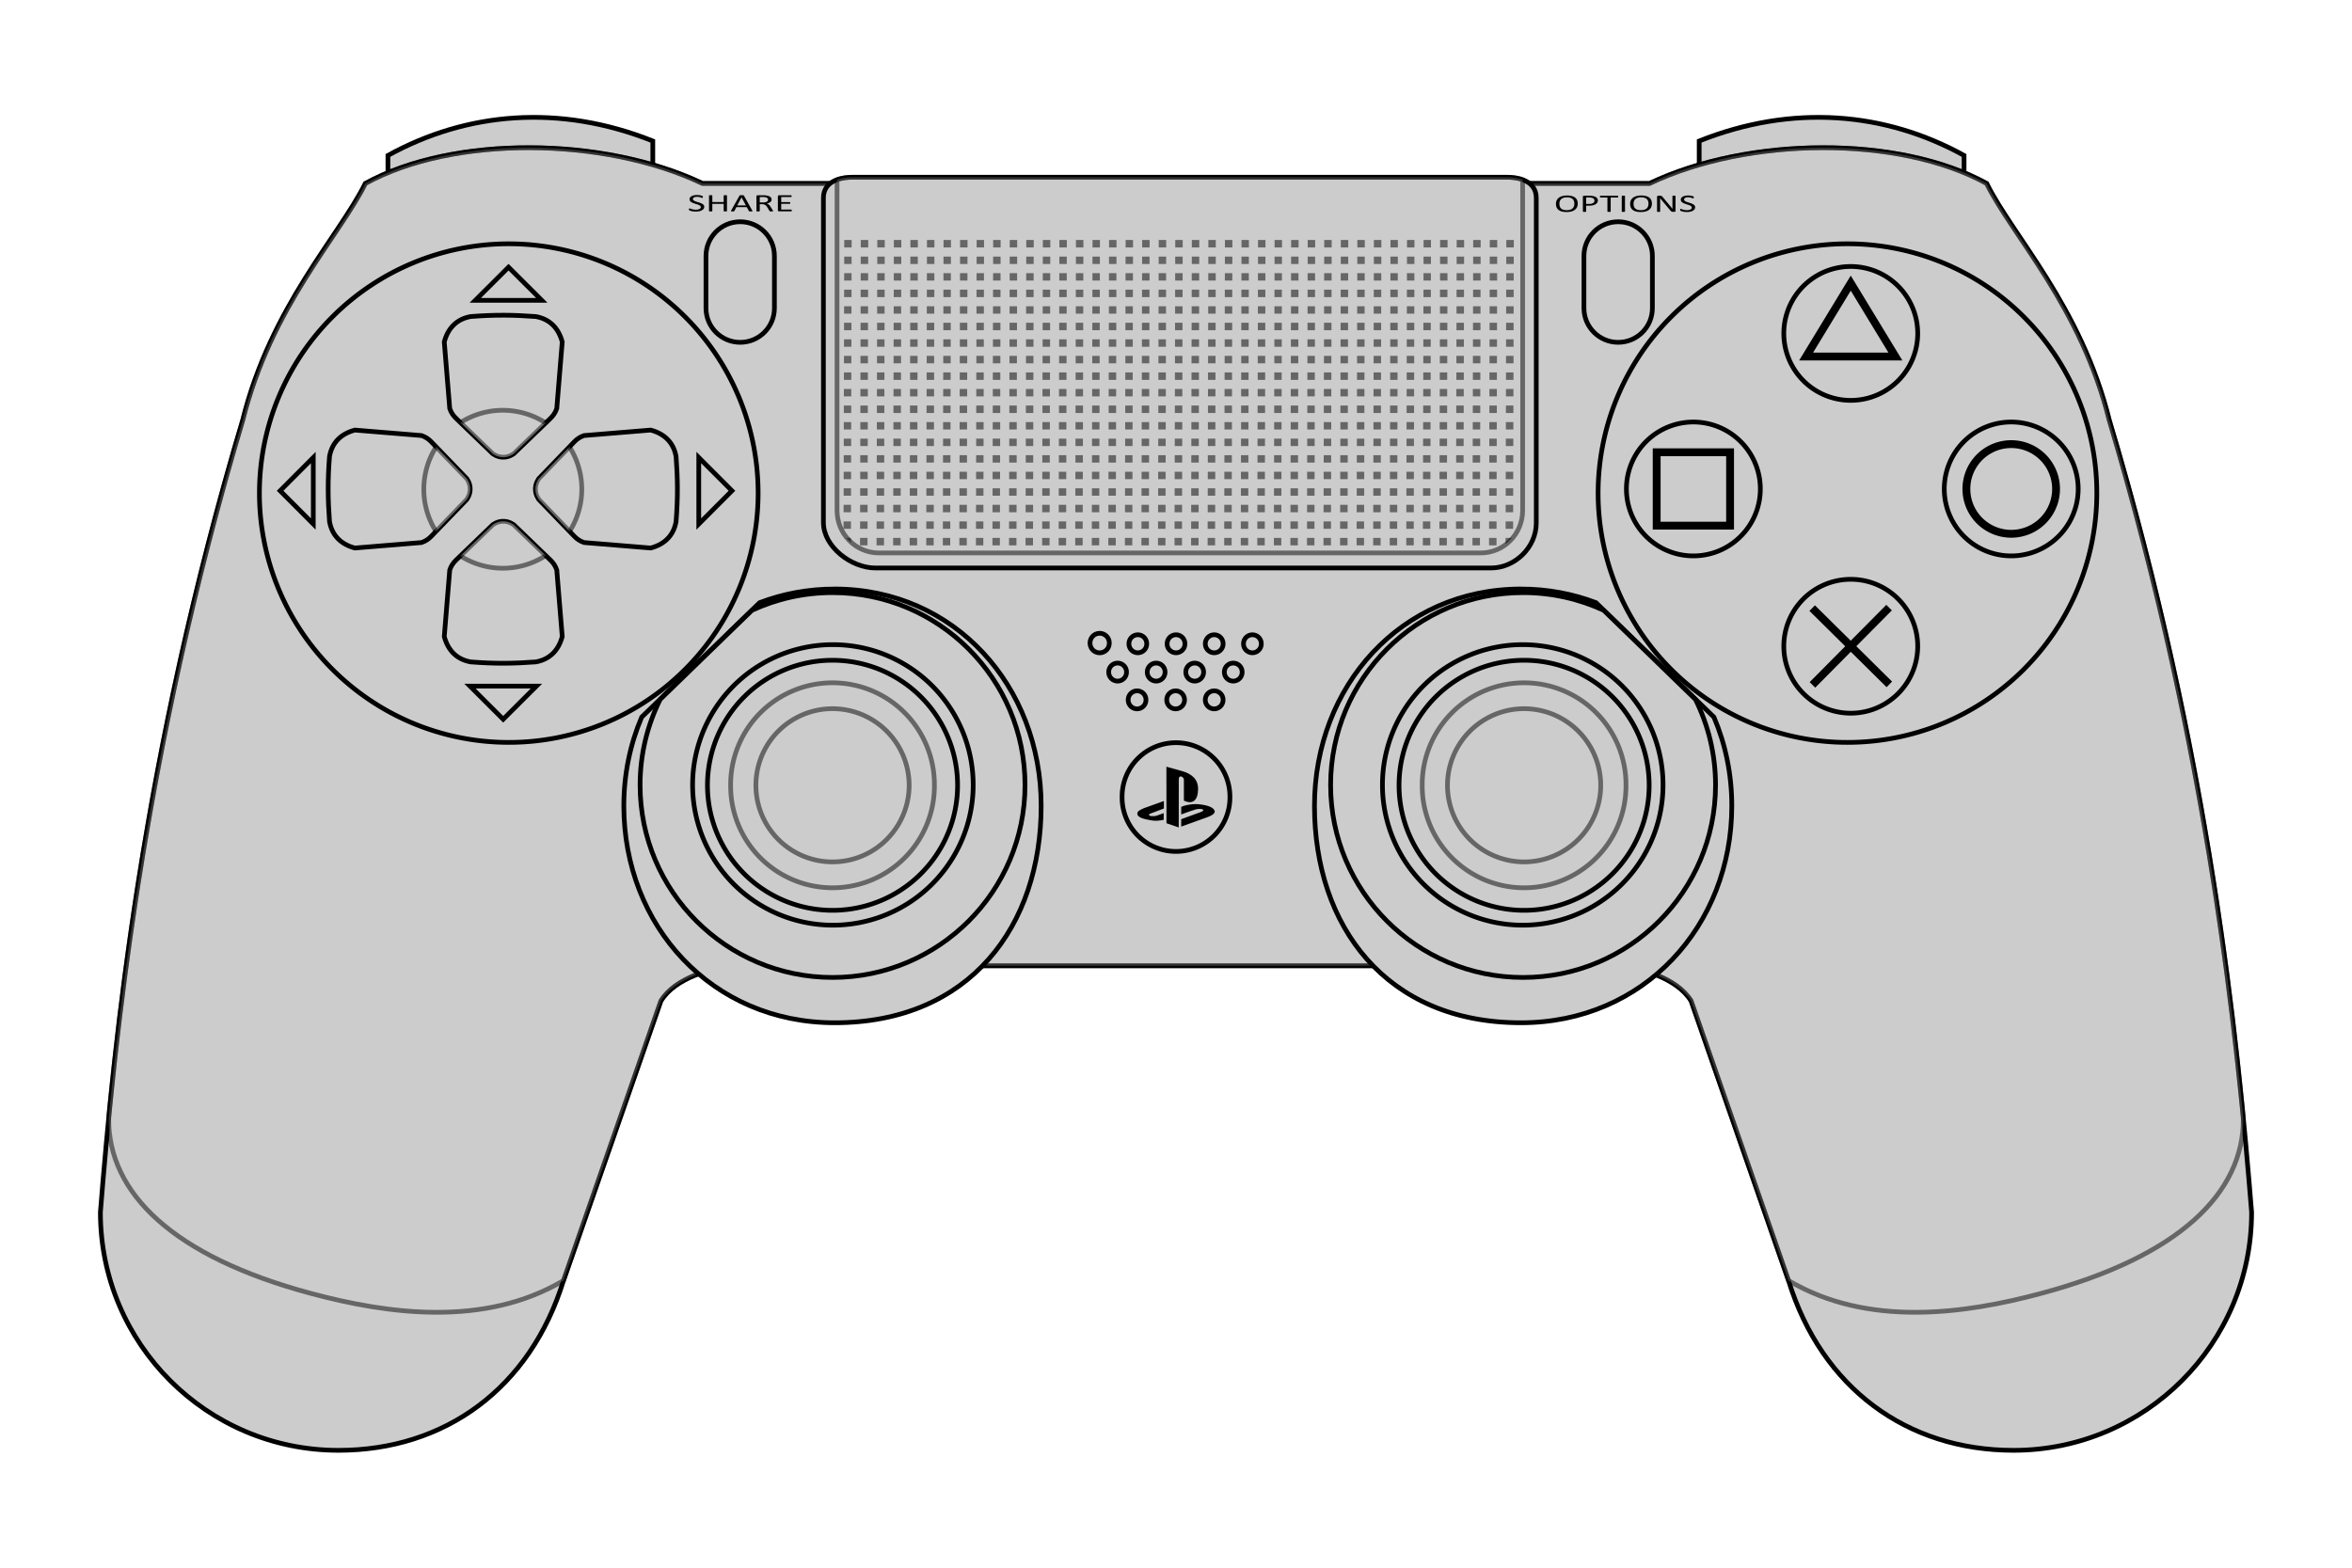 <?xml version="1.0" encoding="UTF-8" standalone="no"?>
<!-- Created with Inkscape (http://www.inkscape.org/) -->

<svg
   xmlns:dc="http://purl.org/dc/elements/1.1/"
   xmlns:cc="http://creativecommons.org/ns#"
   xmlns:rdf="http://www.w3.org/1999/02/22-rdf-syntax-ns#"
   xmlns:svg="http://www.w3.org/2000/svg"
   xmlns="http://www.w3.org/2000/svg"
   xmlns:sodipodi="http://sodipodi.sourceforge.net/DTD/sodipodi-0.dtd"
   xmlns:inkscape="http://www.inkscape.org/namespaces/inkscape"
   version="1.1"
   width="100%"
   height="100%"
   viewBox="0 0 600 400"
   id="svg6306"
   inkscape:version="0.48.1 "
   sodipodi:docname="Dualshock 4 plain Layout.svg">
  <sodipodi:namedview
     pagecolor="#ffffff"
     bordercolor="#666666"
     borderopacity="1"
     objecttolerance="10"
     gridtolerance="10"
     guidetolerance="10"
     inkscape:pageopacity="0"
     inkscape:pageshadow="2"
     inkscape:window-width="1024"
     inkscape:window-height="715"
     id="namedview80"
     showgrid="false"
     inkscape:zoom="1.35"
     inkscape:cx="282.31114"
     inkscape:cy="222.94344"
     inkscape:window-x="-8"
     inkscape:window-y="-8"
     inkscape:window-maximized="1"
     inkscape:current-layer="g3242" />
  <defs
     id="defs6308">
    <clipPath
       id="clipPath3233">
      <path
         d="m -94.812,186.384 c -7.017,-0.025 -14.251,0.259 -22.437,0.906 -9.401,1.71 -15.16,7.818 -17.594,16.938 l 3.656,44.5 c 0.928,2.695 2.288,4.727 4.25,6.594 l 24.562,23.688 c 2.721,1.809 4.903,2.219 6.906,2.219 2.003,0 4.217,-0.41 6.938,-2.219 l 24.562,-23.688 c 1.962,-1.866 3.322,-3.898 4.25,-6.594 l 3.656,-44.5 c -2.434,-9.12 -8.224,-15.228 -17.625,-16.938 -7.306,-0.545 -14.108,-0.881 -21.125,-0.906 z m -99.719,76.719 c -9.12,2.434 -15.228,8.193 -16.938,17.594 -1.294,16.374 -1.09,28.95 0,43.562 1.71,9.401 7.818,15.191 16.938,17.625 l 44.5,-3.656 c 2.695,-0.928 4.727,-2.288 6.594,-4.25 l 23.688,-24.562 c 1.809,-2.721 2.219,-4.935 2.219,-6.938 0,-2.003 -0.41,-4.186 -2.219,-6.906 l -23.688,-24.562 c -1.866,-1.962 -3.898,-3.322 -6.594,-4.25 l -44.5,-3.656 z m 197.562,0 -44.5,3.656 c -2.695,0.928 -4.727,2.288 -6.594,4.25 l -23.688,24.562 c -1.809,2.721 -2.219,4.935 -2.219,6.938 0,2.003 0.41,4.186 2.219,6.906 l 23.688,24.562 c 1.866,1.962 3.898,3.322 6.594,4.25 l 44.5,3.656 c 9.12,-2.434 15.228,-8.193 16.938,-17.594 1.294,-16.374 1.09,-28.95 0,-43.562 -1.71,-9.401 -7.818,-15.191 -16.938,-17.625 z m -98.5,60.906 c -2.003,0 -4.186,0.41 -6.906,2.219 l -24.562,23.688 c -1.962,1.866 -3.322,3.898 -4.25,6.594 l -3.656,44.5 c 2.434,9.12 8.193,15.228 17.594,16.938 16.374,1.294 28.95,1.09 43.562,0 9.401,-1.71 15.191,-7.818 17.625,-16.938 l -3.656,-44.5 c -0.928,-2.695 -2.288,-4.727 -4.25,-6.594 l -24.562,-23.688 c -2.721,-1.809 -4.935,-2.219 -6.938,-2.219 z"
         id="path3235"
         style="color:#000000;fill:#37abc8;fill-opacity:1;fill-rule:nonzero;stroke:none;stroke-width:2;marker:none;visibility:visible;display:inline;overflow:visible;enable-background:accumulate" />
    </clipPath>
  </defs>
  <g
     id="g3324"
     style="fill:#cccccc">
    <path
       inkscape:connector-curvature="0"
       style="color:#000000;fill:#cccccc;fill-opacity:1;fill-rule:nonzero;stroke:#000000;stroke-width:1.2;stroke-linecap:butt;stroke-linejoin:miter;stroke-miterlimit:4;stroke-opacity:1;stroke-dasharray:none;stroke-dashoffset:0;marker:none;visibility:visible;display:inline;overflow:visible;enable-background:accumulate"
       id="DS4_l1"
       d="M 98.961,39.662 C 119.061,28.566 142.703,26.47 166.532,35.976 l 0,15.425 -67.57,0 z" />
    <path
       inkscape:connector-curvature="0"
       style="color:#000000;fill:#cccccc;fill-opacity:1;fill-rule:nonzero;stroke:#000000;stroke-width:1.2;stroke-linecap:butt;stroke-linejoin:miter;stroke-miterlimit:4;stroke-opacity:1;stroke-dasharray:none;stroke-dashoffset:0;marker:none;visibility:visible;display:inline;overflow:visible;enable-background:accumulate"
       id="DS4_r1"
       d="M 501.039,39.662 C 480.939,28.566 457.297,26.47 433.468,35.976 l 0,15.425 67.57,0 z" />
    <path
       d="m 135.175,37.685 c -15.555,-0.044 -30.767,2.955 -41.972,9.125 -6.639,13.439 -24.068,31.411 -31.27,60.354 -25.706,85.95 -32.813,158.57 -36.322,202.144 0,33.549 27.188,60.748 60.736,60.748 27.104,0 48.895,-15.784 57.404,-43.322 l 24.856,-71.379 c 3.697,-5.88 12.742,-8.297 18.49,-8.934 l 225.806,0 c 5.748,0.637 14.792,3.055 18.49,8.934 l 24.856,71.379 c 8.509,27.537 30.301,43.322 57.404,43.322 33.549,0 60.736,-27.2 60.736,-60.748 -3.51,-43.574 -10.617,-116.194 -36.322,-202.144 -7.202,-28.943 -24.631,-46.916 -31.27,-60.354 -11.205,-6.171 -26.417,-9.17 -41.972,-9.125 -15.555,0.044 -31.462,3.131 -44.038,9.125 l -241.572,0 c -12.576,-5.994 -28.483,-9.081 -44.038,-9.125 z"
       id="rect4272-5-1-3"
       style="color:#000000;fill:#cccccc;fill-opacity:1;fill-rule:nonzero;stroke:#000000;stroke-width:1.2;stroke-linecap:butt;stroke-linejoin:miter;stroke-miterlimit:4;stroke-opacity:1;stroke-dasharray:none;stroke-dashoffset:0;marker:none;visibility:visible;display:inline;overflow:visible;enable-background:accumulate"
       inkscape:connector-curvature="0" />
    <path
       d="m 135.175,37.685 c -15.555,-0.044 -30.767,2.955 -41.972,9.125 -6.639,13.439 -24.068,31.411 -31.27,60.354 -21.436,71.673 -29.94,134.08 -34.208,178.101 -0.158,19.175 16.434,35.333 51.599,44.755 19.542,5.236 44.194,8.701 64.427,-3.285 l 24.856,-71.379 c 3.697,-5.88 12.742,-8.297 18.49,-8.934 l 79.095,0 67.616,0 79.095,0 c 5.748,0.637 14.792,3.055 18.49,8.934 l 24.856,71.379 c 20.234,11.986 44.885,8.521 64.427,3.285 35.165,-9.423 51.758,-25.58 51.599,-44.755 -4.269,-44.021 -12.773,-106.428 -34.208,-178.101 -7.202,-28.943 -24.631,-46.916 -31.27,-60.354 -11.205,-6.171 -26.417,-9.17 -41.972,-9.125 -15.555,0.044 -31.462,3.131 -44.038,9.125 l -86.978,0 -67.616,0 -86.978,0 c -12.576,-5.994 -28.483,-9.081 -44.038,-9.125 z"
       id="rect4272-5-1-3-6"
       style="color:#000000;fill:#cccccc;fill-opacity:1;fill-rule:nonzero;stroke:#000000;stroke-width:1.2;stroke-linecap:butt;stroke-linejoin:miter;stroke-miterlimit:4;stroke-opacity:1;stroke-dasharray:none;stroke-dashoffset:0;marker:none;visibility:visible;display:inline;overflow:visible;enable-background:accumulate;opacity:0.5"
       inkscape:connector-curvature="0" />
  </g>
  <g
     id="g3280"
     style="fill:#cccccc">
    <path
       d="m 217.495,45.222 c -1.967,0 -7.441,0.446 -7.441,5.291 l 0,16.28 0,66.525 c 0,6.164 7.079,11.603 13.244,11.603 l 157.055,0 c 6.164,0 11.552,-5.297 11.552,-11.461 l 0,-66.666 0,-16.28 c 0,-4.846 -5.475,-5.291 -7.441,-5.291 l -17.2,0 -132.569,0 z"
       id="DS4_trackPadButton"
       style="color:#000000;fill:#cccccc;fill-opacity:1;fill-rule:nonzero;stroke:#000000;stroke-width:1.2;stroke-linecap:butt;stroke-linejoin:miter;stroke-miterlimit:4;stroke-opacity:1;stroke-dasharray:none;stroke-dashoffset:0;marker:none;visibility:visible;display:inline;overflow:visible;enable-background:accumulate"
       inkscape:connector-curvature="0" />
    <path
       d="m 217.495,45.222 c -0.885,0 -2.479,0.093 -3.965,0.633 l 0,19.027 0,65.359 c 0,6.012 4.761,10.845 10.69,10.845 l 153.507,0 c 5.929,0 10.702,-4.833 10.702,-10.845 l 0,-65.359 0,-19.027 c -1.487,-0.54 -3.081,-0.633 -3.965,-0.633 l -17.2,0 -132.569,0 -17.2,0 z"
       id="rect3842"
       style="opacity:0.5;color:#000000;fill:#cccccc;fill-opacity:1;fill-rule:nonzero;stroke:#000000;stroke-width:1.2;stroke-linecap:butt;stroke-linejoin:miter;stroke-miterlimit:4;stroke-opacity:1;stroke-dasharray:none;stroke-dashoffset:0;marker:none;visibility:visible;display:inline;overflow:visible;enable-background:accumulate"
       inkscape:connector-curvature="0" />
    <path
       inkscape:connector-curvature="0"
       style="color:#000000;fill:#000000;fill-opacity:1;fill-rule:nonzero;stroke:none;stroke-width:3.14;marker:none;visibility:visible;display:inline;overflow:visible;enable-background:accumulate;opacity:0.5"
       id="DS4_trackPadSensor"
       d="m 215.369,61.239 0,1.899 1.887,0 0,-1.899 -1.887,0 z m 4.216,0 0,1.899 1.899,0 0,-1.899 -1.899,0 z m 4.216,0 0,1.899 1.899,0 0,-1.899 -1.899,0 z m 4.228,0 0,1.899 1.899,0 0,-1.899 -1.899,0 z m 4.216,0 0,1.899 1.899,0 0,-1.899 -1.899,0 z m 4.228,0 0,1.899 1.899,0 0,-1.899 -1.899,0 z m 4.228,0 0,1.899 1.887,0 0,-1.899 -1.887,0 z m 4.216,0 0,1.899 1.899,0 0,-1.899 -1.899,0 z m 4.228,0 0,1.899 1.887,0 0,-1.899 -1.887,0 z m 4.216,0 0,1.899 1.899,0 0,-1.899 -1.899,0 z m 4.228,0 0,1.899 1.899,0 0,-1.899 -1.899,0 z m 4.216,0 0,1.899 1.899,0 0,-1.899 -1.899,0 z m 4.228,0 0,1.899 1.899,0 0,-1.899 -1.899,0 z m 4.216,0 0,1.899 1.899,0 0,-1.899 -1.899,0 z m 4.228,0 0,1.899 1.899,0 0,-1.899 -1.899,0 z m 4.228,0 0,1.899 1.887,0 0,-1.899 -1.887,0 z m 4.216,0 0,1.899 1.899,0 0,-1.899 -1.899,0 z m 4.228,0 0,1.899 1.887,0 0,-1.899 -1.887,0 z m 4.216,0 0,1.899 1.899,0 0,-1.899 -1.899,0 z m 4.228,0 0,1.899 1.899,0 0,-1.899 -1.899,0 z m 4.216,0 0,1.899 1.899,0 0,-1.899 -1.899,0 z m 4.228,0 0,1.899 1.899,0 0,-1.899 -1.899,0 z m 4.216,0 0,1.899 1.899,0 0,-1.899 -1.899,0 z m 4.228,0 0,1.899 1.899,0 0,-1.899 -1.899,0 z m 4.228,0 0,1.899 1.887,0 0,-1.899 -1.887,0 z m 4.216,0 0,1.899 1.899,0 0,-1.899 -1.899,0 z m 4.228,0 0,1.899 1.887,0 0,-1.899 -1.887,0 z m 4.216,0 0,1.899 1.899,0 0,-1.899 -1.899,0 z m 4.228,0 0,1.899 1.899,0 0,-1.899 -1.899,0 z m 4.216,0 0,1.899 1.899,0 0,-1.899 -1.899,0 z m 4.228,0 0,1.899 1.899,0 0,-1.899 -1.899,0 z m 4.216,0 0,1.899 1.899,0 0,-1.899 -1.899,0 z m 4.228,0 0,1.899 1.899,0 0,-1.899 -1.899,0 z m 4.228,0 0,1.899 1.887,0 0,-1.899 -1.887,0 z m 4.216,0 0,1.899 1.899,0 0,-1.899 -1.899,0 z m 4.228,0 0,1.899 1.887,0 0,-1.899 -1.887,0 z m 4.216,0 0,1.899 1.899,0 0,-1.899 -1.899,0 z m 4.228,0 0,1.899 1.899,0 0,-1.899 -1.899,0 z m 4.216,0 0,1.899 1.899,0 0,-1.899 -1.899,0 z m 4.228,0 0,1.899 1.899,0 0,-1.899 -1.899,0 z m 4.216,0 0,1.899 1.911,0 0,-1.899 -1.911,0 z m -168.904,4.228 0,1.899 1.887,0 0,-1.899 -1.887,0 z m 4.216,0 0,1.899 1.899,0 0,-1.899 -1.899,0 z m 4.216,0 0,1.899 1.899,0 0,-1.899 -1.899,0 z m 4.228,0 0,1.899 1.899,0 0,-1.899 -1.899,0 z m 4.216,0 0,1.899 1.899,0 0,-1.899 -1.899,0 z m 4.228,0 0,1.899 1.899,0 0,-1.899 -1.899,0 z m 4.228,0 0,1.899 1.887,0 0,-1.899 -1.887,0 z m 4.216,0 0,1.899 1.899,0 0,-1.899 -1.899,0 z m 4.228,0 0,1.899 1.887,0 0,-1.899 -1.887,0 z m 4.216,0 0,1.899 1.899,0 0,-1.899 -1.899,0 z m 4.228,0 0,1.899 1.899,0 0,-1.899 -1.899,0 z m 4.216,0 0,1.899 1.899,0 0,-1.899 -1.899,0 z m 4.228,0 0,1.899 1.899,0 0,-1.899 -1.899,0 z m 4.216,0 0,1.899 1.899,0 0,-1.899 -1.899,0 z m 4.228,0 0,1.899 1.899,0 0,-1.899 -1.899,0 z m 4.228,0 0,1.899 1.887,0 0,-1.899 -1.887,0 z m 4.216,0 0,1.899 1.899,0 0,-1.899 -1.899,0 z m 4.228,0 0,1.899 1.887,0 0,-1.899 -1.887,0 z m 4.216,0 0,1.899 1.899,0 0,-1.899 -1.899,0 z m 4.228,0 0,1.899 1.899,0 0,-1.899 -1.899,0 z m 4.216,0 0,1.899 1.899,0 0,-1.899 -1.899,0 z m 4.228,0 0,1.899 1.899,0 0,-1.899 -1.899,0 z m 4.216,0 0,1.899 1.899,0 0,-1.899 -1.899,0 z m 4.228,0 0,1.899 1.899,0 0,-1.899 -1.899,0 z m 4.228,0 0,1.899 1.887,0 0,-1.899 -1.887,0 z m 4.216,0 0,1.899 1.899,0 0,-1.899 -1.899,0 z m 4.228,0 0,1.899 1.887,0 0,-1.899 -1.887,0 z m 4.216,0 0,1.899 1.899,0 0,-1.899 -1.899,0 z m 4.228,0 0,1.899 1.899,0 0,-1.899 -1.899,0 z m 4.216,0 0,1.899 1.899,0 0,-1.899 -1.899,0 z m 4.228,0 0,1.899 1.899,0 0,-1.899 -1.899,0 z m 4.216,0 0,1.899 1.899,0 0,-1.899 -1.899,0 z m 4.228,0 0,1.899 1.899,0 0,-1.899 -1.899,0 z m 4.228,0 0,1.899 1.887,0 0,-1.899 -1.887,0 z m 4.216,0 0,1.899 1.899,0 0,-1.899 -1.899,0 z m 4.228,0 0,1.899 1.887,0 0,-1.899 -1.887,0 z m 4.216,0 0,1.899 1.899,0 0,-1.899 -1.899,0 z m 4.228,0 0,1.899 1.899,0 0,-1.899 -1.899,0 z m 4.216,0 0,1.899 1.899,0 0,-1.899 -1.899,0 z m 4.228,0 0,1.899 1.899,0 0,-1.899 -1.899,0 z m 4.216,0 0,1.899 1.911,0 0,-1.899 -1.911,0 z m -168.904,4.228 0,1.887 1.887,0 0,-1.887 -1.887,0 z m 4.216,0 0,1.887 1.899,0 0,-1.887 -1.899,0 z m 4.216,0 0,1.887 1.899,0 0,-1.887 -1.899,0 z m 4.228,0 0,1.887 1.899,0 0,-1.887 -1.899,0 z m 4.216,0 0,1.887 1.899,0 0,-1.887 -1.899,0 z m 4.228,0 0,1.887 1.899,0 0,-1.887 -1.899,0 z m 4.228,0 0,1.887 1.887,0 0,-1.887 -1.887,0 z m 4.216,0 0,1.887 1.899,0 0,-1.887 -1.899,0 z m 4.228,0 0,1.887 1.887,0 0,-1.887 -1.887,0 z m 4.216,0 0,1.887 1.899,0 0,-1.887 -1.899,0 z m 4.228,0 0,1.887 1.899,0 0,-1.887 -1.899,0 z m 4.216,0 0,1.887 1.899,0 0,-1.887 -1.899,0 z m 4.228,0 0,1.887 1.899,0 0,-1.887 -1.899,0 z m 4.216,0 0,1.887 1.899,0 0,-1.887 -1.899,0 z m 4.228,0 0,1.887 1.899,0 0,-1.887 -1.899,0 z m 4.228,0 0,1.887 1.887,0 0,-1.887 -1.887,0 z m 4.216,0 0,1.887 1.899,0 0,-1.887 -1.899,0 z m 4.228,0 0,1.887 1.887,0 0,-1.887 -1.887,0 z m 4.216,0 0,1.887 1.899,0 0,-1.887 -1.899,0 z m 4.228,0 0,1.887 1.899,0 0,-1.887 -1.899,0 z m 4.216,0 0,1.887 1.899,0 0,-1.887 -1.899,0 z m 4.228,0 0,1.887 1.899,0 0,-1.887 -1.899,0 z m 4.216,0 0,1.887 1.899,0 0,-1.887 -1.899,0 z m 4.228,0 0,1.887 1.899,0 0,-1.887 -1.899,0 z m 4.228,0 0,1.887 1.887,0 0,-1.887 -1.887,0 z m 4.216,0 0,1.887 1.899,0 0,-1.887 -1.899,0 z m 4.228,0 0,1.887 1.887,0 0,-1.887 -1.887,0 z m 4.216,0 0,1.887 1.899,0 0,-1.887 -1.899,0 z m 4.228,0 0,1.887 1.899,0 0,-1.887 -1.899,0 z m 4.216,0 0,1.887 1.899,0 0,-1.887 -1.899,0 z m 4.228,0 0,1.887 1.899,0 0,-1.887 -1.899,0 z m 4.216,0 0,1.887 1.899,0 0,-1.887 -1.899,0 z m 4.228,0 0,1.887 1.899,0 0,-1.887 -1.899,0 z m 4.228,0 0,1.887 1.887,0 0,-1.887 -1.887,0 z m 4.216,0 0,1.887 1.899,0 0,-1.887 -1.899,0 z m 4.228,0 0,1.887 1.887,0 0,-1.887 -1.887,0 z m 4.216,0 0,1.887 1.899,0 0,-1.887 -1.899,0 z m 4.228,0 0,1.887 1.899,0 0,-1.887 -1.899,0 z m 4.216,0 0,1.887 1.899,0 0,-1.887 -1.899,0 z m 4.228,0 0,1.887 1.899,0 0,-1.887 -1.899,0 z m 4.216,0 0,1.887 1.911,0 0,-1.887 -1.911,0 z m -168.904,4.216 0,1.899 1.887,0 0,-1.899 -1.887,0 z m 4.216,0 0,1.899 1.899,0 0,-1.899 -1.899,0 z m 4.216,0 0,1.899 1.899,0 0,-1.899 -1.899,0 z m 4.228,0 0,1.899 1.899,0 0,-1.899 -1.899,0 z m 4.216,0 0,1.899 1.899,0 0,-1.899 -1.899,0 z m 4.228,0 0,1.899 1.899,0 0,-1.899 -1.899,0 z m 4.228,0 0,1.899 1.887,0 0,-1.899 -1.887,0 z m 4.216,0 0,1.899 1.899,0 0,-1.899 -1.899,0 z m 4.228,0 0,1.899 1.887,0 0,-1.899 -1.887,0 z m 4.216,0 0,1.899 1.899,0 0,-1.899 -1.899,0 z m 4.228,0 0,1.899 1.899,0 0,-1.899 -1.899,0 z m 4.216,0 0,1.899 1.899,0 0,-1.899 -1.899,0 z m 4.228,0 0,1.899 1.899,0 0,-1.899 -1.899,0 z m 4.216,0 0,1.899 1.899,0 0,-1.899 -1.899,0 z m 4.228,0 0,1.899 1.899,0 0,-1.899 -1.899,0 z m 4.228,0 0,1.899 1.887,0 0,-1.899 -1.887,0 z m 4.216,0 0,1.899 1.899,0 0,-1.899 -1.899,0 z m 4.228,0 0,1.899 1.887,0 0,-1.899 -1.887,0 z m 4.216,0 0,1.899 1.899,0 0,-1.899 -1.899,0 z m 4.228,0 0,1.899 1.899,0 0,-1.899 -1.899,0 z m 4.216,0 0,1.899 1.899,0 0,-1.899 -1.899,0 z m 4.228,0 0,1.899 1.899,0 0,-1.899 -1.899,0 z m 4.216,0 0,1.899 1.899,0 0,-1.899 -1.899,0 z m 4.228,0 0,1.899 1.899,0 0,-1.899 -1.899,0 z m 4.228,0 0,1.899 1.887,0 0,-1.899 -1.887,0 z m 4.216,0 0,1.899 1.899,0 0,-1.899 -1.899,0 z m 4.228,0 0,1.899 1.887,0 0,-1.899 -1.887,0 z m 4.216,0 0,1.899 1.899,0 0,-1.899 -1.899,0 z m 4.228,0 0,1.899 1.899,0 0,-1.899 -1.899,0 z m 4.216,0 0,1.899 1.899,0 0,-1.899 -1.899,0 z m 4.228,0 0,1.899 1.899,0 0,-1.899 -1.899,0 z m 4.216,0 0,1.899 1.899,0 0,-1.899 -1.899,0 z m 4.228,0 0,1.899 1.899,0 0,-1.899 -1.899,0 z m 4.228,0 0,1.899 1.887,0 0,-1.899 -1.887,0 z m 4.216,0 0,1.899 1.899,0 0,-1.899 -1.899,0 z m 4.228,0 0,1.899 1.887,0 0,-1.899 -1.887,0 z m 4.216,0 0,1.899 1.899,0 0,-1.899 -1.899,0 z m 4.228,0 0,1.899 1.899,0 0,-1.899 -1.899,0 z m 4.216,0 0,1.899 1.899,0 0,-1.899 -1.899,0 z m 4.228,0 0,1.899 1.899,0 0,-1.899 -1.899,0 z m 4.216,0 0,1.899 1.911,0 0,-1.899 -1.911,0 z m -168.904,4.228 0,1.887 1.887,0 0,-1.887 -1.887,0 z m 4.216,0 0,1.887 1.899,0 0,-1.887 -1.899,0 z m 4.216,0 0,1.887 1.899,0 0,-1.887 -1.899,0 z m 4.228,0 0,1.887 1.899,0 0,-1.887 -1.899,0 z m 4.216,0 0,1.887 1.899,0 0,-1.887 -1.899,0 z m 4.228,0 0,1.887 1.899,0 0,-1.887 -1.899,0 z m 4.228,0 0,1.887 1.887,0 0,-1.887 -1.887,0 z m 4.216,0 0,1.887 1.899,0 0,-1.887 -1.899,0 z m 4.228,0 0,1.887 1.887,0 0,-1.887 -1.887,0 z m 4.216,0 0,1.887 1.899,0 0,-1.887 -1.899,0 z m 4.228,0 0,1.887 1.899,0 0,-1.887 -1.899,0 z m 4.216,0 0,1.887 1.899,0 0,-1.887 -1.899,0 z m 4.228,0 0,1.887 1.899,0 0,-1.887 -1.899,0 z m 4.216,0 0,1.887 1.899,0 0,-1.887 -1.899,0 z m 4.228,0 0,1.887 1.899,0 0,-1.887 -1.899,0 z m 4.228,0 0,1.887 1.887,0 0,-1.887 -1.887,0 z m 4.216,0 0,1.887 1.899,0 0,-1.887 -1.899,0 z m 4.228,0 0,1.887 1.887,0 0,-1.887 -1.887,0 z m 4.216,0 0,1.887 1.899,0 0,-1.887 -1.899,0 z m 4.228,0 0,1.887 1.899,0 0,-1.887 -1.899,0 z m 4.216,0 0,1.887 1.899,0 0,-1.887 -1.899,0 z m 4.228,0 0,1.887 1.899,0 0,-1.887 -1.899,0 z m 4.216,0 0,1.887 1.899,0 0,-1.887 -1.899,0 z m 4.228,0 0,1.887 1.899,0 0,-1.887 -1.899,0 z m 4.228,0 0,1.887 1.887,0 0,-1.887 -1.887,0 z m 4.216,0 0,1.887 1.899,0 0,-1.887 -1.899,0 z m 4.228,0 0,1.887 1.887,0 0,-1.887 -1.887,0 z m 4.216,0 0,1.887 1.899,0 0,-1.887 -1.899,0 z m 4.228,0 0,1.887 1.899,0 0,-1.887 -1.899,0 z m 4.216,0 0,1.887 1.899,0 0,-1.887 -1.899,0 z m 4.228,0 0,1.887 1.899,0 0,-1.887 -1.899,0 z m 4.216,0 0,1.887 1.899,0 0,-1.887 -1.899,0 z m 4.228,0 0,1.887 1.899,0 0,-1.887 -1.899,0 z m 4.228,0 0,1.887 1.887,0 0,-1.887 -1.887,0 z m 4.216,0 0,1.887 1.899,0 0,-1.887 -1.899,0 z m 4.228,0 0,1.887 1.887,0 0,-1.887 -1.887,0 z m 4.216,0 0,1.887 1.899,0 0,-1.887 -1.899,0 z m 4.228,0 0,1.887 1.899,0 0,-1.887 -1.899,0 z m 4.216,0 0,1.887 1.899,0 0,-1.887 -1.899,0 z m 4.228,0 0,1.887 1.899,0 0,-1.887 -1.899,0 z m 4.216,0 0,1.887 1.911,0 0,-1.887 -1.911,0 z m -168.904,4.216 0,1.899 1.887,0 0,-1.899 -1.887,0 z m 4.216,0 0,1.899 1.899,0 0,-1.899 -1.899,0 z m 4.216,0 0,1.899 1.899,0 0,-1.899 -1.899,0 z m 4.228,0 0,1.899 1.899,0 0,-1.899 -1.899,0 z m 4.216,0 0,1.899 1.899,0 0,-1.899 -1.899,0 z m 4.228,0 0,1.899 1.899,0 0,-1.899 -1.899,0 z m 4.228,0 0,1.899 1.887,0 0,-1.899 -1.887,0 z m 4.216,0 0,1.899 1.899,0 0,-1.899 -1.899,0 z m 4.228,0 0,1.899 1.887,0 0,-1.899 -1.887,0 z m 4.216,0 0,1.899 1.899,0 0,-1.899 -1.899,0 z m 4.228,0 0,1.899 1.899,0 0,-1.899 -1.899,0 z m 4.216,0 0,1.899 1.899,0 0,-1.899 -1.899,0 z m 4.228,0 0,1.899 1.899,0 0,-1.899 -1.899,0 z m 4.216,0 0,1.899 1.899,0 0,-1.899 -1.899,0 z m 4.228,0 0,1.899 1.899,0 0,-1.899 -1.899,0 z m 4.228,0 0,1.899 1.887,0 0,-1.899 -1.887,0 z m 4.216,0 0,1.899 1.899,0 0,-1.899 -1.899,0 z m 4.228,0 0,1.899 1.887,0 0,-1.899 -1.887,0 z m 4.216,0 0,1.899 1.899,0 0,-1.899 -1.899,0 z m 4.228,0 0,1.899 1.899,0 0,-1.899 -1.899,0 z m 4.216,0 0,1.899 1.899,0 0,-1.899 -1.899,0 z m 4.228,0 0,1.899 1.899,0 0,-1.899 -1.899,0 z m 4.216,0 0,1.899 1.899,0 0,-1.899 -1.899,0 z m 4.228,0 0,1.899 1.899,0 0,-1.899 -1.899,0 z m 4.228,0 0,1.899 1.887,0 0,-1.899 -1.887,0 z m 4.216,0 0,1.899 1.899,0 0,-1.899 -1.899,0 z m 4.228,0 0,1.899 1.887,0 0,-1.899 -1.887,0 z m 4.216,0 0,1.899 1.899,0 0,-1.899 -1.899,0 z m 4.228,0 0,1.899 1.899,0 0,-1.899 -1.899,0 z m 4.216,0 0,1.899 1.899,0 0,-1.899 -1.899,0 z m 4.228,0 0,1.899 1.899,0 0,-1.899 -1.899,0 z m 4.216,0 0,1.899 1.899,0 0,-1.899 -1.899,0 z m 4.228,0 0,1.899 1.899,0 0,-1.899 -1.899,0 z m 4.228,0 0,1.899 1.887,0 0,-1.899 -1.887,0 z m 4.216,0 0,1.899 1.899,0 0,-1.899 -1.899,0 z m 4.228,0 0,1.899 1.887,0 0,-1.899 -1.887,0 z m 4.216,0 0,1.899 1.899,0 0,-1.899 -1.899,0 z m 4.228,0 0,1.899 1.899,0 0,-1.899 -1.899,0 z m 4.216,0 0,1.899 1.899,0 0,-1.899 -1.899,0 z m 4.228,0 0,1.899 1.899,0 0,-1.899 -1.899,0 z m 4.216,0 0,1.899 1.911,0 0,-1.899 -1.911,0 z m -168.904,4.228 0,1.899 1.887,0 0,-1.899 -1.887,0 z m 4.216,0 0,1.899 1.899,0 0,-1.899 -1.899,0 z m 4.216,0 0,1.899 1.899,0 0,-1.899 -1.899,0 z m 4.228,0 0,1.899 1.899,0 0,-1.899 -1.899,0 z m 4.216,0 0,1.899 1.899,0 0,-1.899 -1.899,0 z m 4.228,0 0,1.899 1.899,0 0,-1.899 -1.899,0 z m 4.228,0 0,1.899 1.887,0 0,-1.899 -1.887,0 z m 4.216,0 0,1.899 1.899,0 0,-1.899 -1.899,0 z m 4.228,0 0,1.899 1.887,0 0,-1.899 -1.887,0 z m 4.216,0 0,1.899 1.899,0 0,-1.899 -1.899,0 z m 4.228,0 0,1.899 1.899,0 0,-1.899 -1.899,0 z m 4.216,0 0,1.899 1.899,0 0,-1.899 -1.899,0 z m 4.228,0 0,1.899 1.899,0 0,-1.899 -1.899,0 z m 4.216,0 0,1.899 1.899,0 0,-1.899 -1.899,0 z m 4.228,0 0,1.899 1.899,0 0,-1.899 -1.899,0 z m 4.228,0 0,1.899 1.887,0 0,-1.899 -1.887,0 z m 4.216,0 0,1.899 1.899,0 0,-1.899 -1.899,0 z m 4.228,0 0,1.899 1.887,0 0,-1.899 -1.887,0 z m 4.216,0 0,1.899 1.899,0 0,-1.899 -1.899,0 z m 4.228,0 0,1.899 1.899,0 0,-1.899 -1.899,0 z m 4.216,0 0,1.899 1.899,0 0,-1.899 -1.899,0 z m 4.228,0 0,1.899 1.899,0 0,-1.899 -1.899,0 z m 4.216,0 0,1.899 1.899,0 0,-1.899 -1.899,0 z m 4.228,0 0,1.899 1.899,0 0,-1.899 -1.899,0 z m 4.228,0 0,1.899 1.887,0 0,-1.899 -1.887,0 z m 4.216,0 0,1.899 1.899,0 0,-1.899 -1.899,0 z m 4.228,0 0,1.899 1.887,0 0,-1.899 -1.887,0 z m 4.216,0 0,1.899 1.899,0 0,-1.899 -1.899,0 z m 4.228,0 0,1.899 1.899,0 0,-1.899 -1.899,0 z m 4.216,0 0,1.899 1.899,0 0,-1.899 -1.899,0 z m 4.228,0 0,1.899 1.899,0 0,-1.899 -1.899,0 z m 4.216,0 0,1.899 1.899,0 0,-1.899 -1.899,0 z m 4.228,0 0,1.899 1.899,0 0,-1.899 -1.899,0 z m 4.228,0 0,1.899 1.887,0 0,-1.899 -1.887,0 z m 4.216,0 0,1.899 1.899,0 0,-1.899 -1.899,0 z m 4.228,0 0,1.899 1.887,0 0,-1.899 -1.887,0 z m 4.216,0 0,1.899 1.899,0 0,-1.899 -1.899,0 z m 4.228,0 0,1.899 1.899,0 0,-1.899 -1.899,0 z m 4.216,0 0,1.899 1.899,0 0,-1.899 -1.899,0 z m 4.228,0 0,1.899 1.899,0 0,-1.899 -1.899,0 z m 4.216,0 0,1.899 1.911,0 0,-1.899 -1.911,0 z m -168.904,4.216 0,1.899 1.887,0 0,-1.899 -1.887,0 z m 4.216,0 0,1.899 1.899,0 0,-1.899 -1.899,0 z m 4.216,0 0,1.899 1.899,0 0,-1.899 -1.899,0 z m 4.228,0 0,1.899 1.899,0 0,-1.899 -1.899,0 z m 4.216,0 0,1.899 1.899,0 0,-1.899 -1.899,0 z m 4.228,0 0,1.899 1.899,0 0,-1.899 -1.899,0 z m 4.228,0 0,1.899 1.887,0 0,-1.899 -1.887,0 z m 4.216,0 0,1.899 1.899,0 0,-1.899 -1.899,0 z m 4.228,0 0,1.899 1.887,0 0,-1.899 -1.887,0 z m 4.216,0 0,1.899 1.899,0 0,-1.899 -1.899,0 z m 4.228,0 0,1.899 1.899,0 0,-1.899 -1.899,0 z m 4.216,0 0,1.899 1.899,0 0,-1.899 -1.899,0 z m 4.228,0 0,1.899 1.899,0 0,-1.899 -1.899,0 z m 4.216,0 0,1.899 1.899,0 0,-1.899 -1.899,0 z m 4.228,0 0,1.899 1.899,0 0,-1.899 -1.899,0 z m 4.228,0 0,1.899 1.887,0 0,-1.899 -1.887,0 z m 4.216,0 0,1.899 1.899,0 0,-1.899 -1.899,0 z m 4.228,0 0,1.899 1.887,0 0,-1.899 -1.887,0 z m 4.216,0 0,1.899 1.899,0 0,-1.899 -1.899,0 z m 4.228,0 0,1.899 1.899,0 0,-1.899 -1.899,0 z m 4.216,0 0,1.899 1.899,0 0,-1.899 -1.899,0 z m 4.228,0 0,1.899 1.899,0 0,-1.899 -1.899,0 z m 4.216,0 0,1.899 1.899,0 0,-1.899 -1.899,0 z m 4.228,0 0,1.899 1.899,0 0,-1.899 -1.899,0 z m 4.228,0 0,1.899 1.887,0 0,-1.899 -1.887,0 z m 4.216,0 0,1.899 1.899,0 0,-1.899 -1.899,0 z m 4.228,0 0,1.899 1.887,0 0,-1.899 -1.887,0 z m 4.216,0 0,1.899 1.899,0 0,-1.899 -1.899,0 z m 4.228,0 0,1.899 1.899,0 0,-1.899 -1.899,0 z m 4.216,0 0,1.899 1.899,0 0,-1.899 -1.899,0 z m 4.228,0 0,1.899 1.899,0 0,-1.899 -1.899,0 z m 4.216,0 0,1.899 1.899,0 0,-1.899 -1.899,0 z m 4.228,0 0,1.899 1.899,0 0,-1.899 -1.899,0 z m 4.228,0 0,1.899 1.887,0 0,-1.899 -1.887,0 z m 4.216,0 0,1.899 1.899,0 0,-1.899 -1.899,0 z m 4.228,0 0,1.899 1.887,0 0,-1.899 -1.887,0 z m 4.216,0 0,1.899 1.899,0 0,-1.899 -1.899,0 z m 4.228,0 0,1.899 1.899,0 0,-1.899 -1.899,0 z m 4.216,0 0,1.899 1.899,0 0,-1.899 -1.899,0 z m 4.228,0 0,1.899 1.899,0 0,-1.899 -1.899,0 z m 4.216,0 0,1.899 1.911,0 0,-1.899 -1.911,0 z m -168.904,4.228 0,1.899 1.887,0 0,-1.899 -1.887,0 z m 4.216,0 0,1.899 1.899,0 0,-1.899 -1.899,0 z m 4.216,0 0,1.899 1.899,0 0,-1.899 -1.899,0 z m 4.228,0 0,1.899 1.899,0 0,-1.899 -1.899,0 z m 4.216,0 0,1.899 1.899,0 0,-1.899 -1.899,0 z m 4.228,0 0,1.899 1.899,0 0,-1.899 -1.899,0 z m 4.228,0 0,1.899 1.887,0 0,-1.899 -1.887,0 z m 4.216,0 0,1.899 1.899,0 0,-1.899 -1.899,0 z m 4.228,0 0,1.899 1.887,0 0,-1.899 -1.887,0 z m 4.216,0 0,1.899 1.899,0 0,-1.899 -1.899,0 z m 4.228,0 0,1.899 1.899,0 0,-1.899 -1.899,0 z m 4.216,0 0,1.899 1.899,0 0,-1.899 -1.899,0 z m 4.228,0 0,1.899 1.899,0 0,-1.899 -1.899,0 z m 4.216,0 0,1.899 1.899,0 0,-1.899 -1.899,0 z m 4.228,0 0,1.899 1.899,0 0,-1.899 -1.899,0 z m 4.228,0 0,1.899 1.887,0 0,-1.899 -1.887,0 z m 4.216,0 0,1.899 1.899,0 0,-1.899 -1.899,0 z m 4.228,0 0,1.899 1.887,0 0,-1.899 -1.887,0 z m 4.216,0 0,1.899 1.899,0 0,-1.899 -1.899,0 z m 4.228,0 0,1.899 1.899,0 0,-1.899 -1.899,0 z m 4.216,0 0,1.899 1.899,0 0,-1.899 -1.899,0 z m 4.228,0 0,1.899 1.899,0 0,-1.899 -1.899,0 z m 4.216,0 0,1.899 1.899,0 0,-1.899 -1.899,0 z m 4.228,0 0,1.899 1.899,0 0,-1.899 -1.899,0 z m 4.228,0 0,1.899 1.887,0 0,-1.899 -1.887,0 z m 4.216,0 0,1.899 1.899,0 0,-1.899 -1.899,0 z m 4.228,0 0,1.899 1.887,0 0,-1.899 -1.887,0 z m 4.216,0 0,1.899 1.899,0 0,-1.899 -1.899,0 z m 4.228,0 0,1.899 1.899,0 0,-1.899 -1.899,0 z m 4.216,0 0,1.899 1.899,0 0,-1.899 -1.899,0 z m 4.228,0 0,1.899 1.899,0 0,-1.899 -1.899,0 z m 4.216,0 0,1.899 1.899,0 0,-1.899 -1.899,0 z m 4.228,0 0,1.899 1.899,0 0,-1.899 -1.899,0 z m 4.228,0 0,1.899 1.887,0 0,-1.899 -1.887,0 z m 4.216,0 0,1.899 1.899,0 0,-1.899 -1.899,0 z m 4.228,0 0,1.899 1.887,0 0,-1.899 -1.887,0 z m 4.216,0 0,1.899 1.899,0 0,-1.899 -1.899,0 z m 4.228,0 0,1.899 1.899,0 0,-1.899 -1.899,0 z m 4.216,0 0,1.899 1.899,0 0,-1.899 -1.899,0 z m 4.228,0 0,1.899 1.899,0 0,-1.899 -1.899,0 z m 4.216,0 0,1.899 1.911,0 0,-1.899 -1.911,0 z m -168.904,4.216 0,1.899 1.887,0 0,-1.899 -1.887,0 z m 4.216,0 0,1.899 1.899,0 0,-1.899 -1.899,0 z m 4.216,0 0,1.899 1.899,0 0,-1.899 -1.899,0 z m 4.228,0 0,1.899 1.899,0 0,-1.899 -1.899,0 z m 4.216,0 0,1.899 1.899,0 0,-1.899 -1.899,0 z m 4.228,0 0,1.899 1.899,0 0,-1.899 -1.899,0 z m 4.228,0 0,1.899 1.887,0 0,-1.899 -1.887,0 z m 4.216,0 0,1.899 1.899,0 0,-1.899 -1.899,0 z m 4.228,0 0,1.899 1.887,0 0,-1.899 -1.887,0 z m 4.216,0 0,1.899 1.899,0 0,-1.899 -1.899,0 z m 4.228,0 0,1.899 1.899,0 0,-1.899 -1.899,0 z m 4.216,0 0,1.899 1.899,0 0,-1.899 -1.899,0 z m 4.228,0 0,1.899 1.899,0 0,-1.899 -1.899,0 z m 4.216,0 0,1.899 1.899,0 0,-1.899 -1.899,0 z m 4.228,0 0,1.899 1.899,0 0,-1.899 -1.899,0 z m 4.228,0 0,1.899 1.887,0 0,-1.899 -1.887,0 z m 4.216,0 0,1.899 1.899,0 0,-1.899 -1.899,0 z m 4.228,0 0,1.899 1.887,0 0,-1.899 -1.887,0 z m 4.216,0 0,1.899 1.899,0 0,-1.899 -1.899,0 z m 4.228,0 0,1.899 1.899,0 0,-1.899 -1.899,0 z m 4.216,0 0,1.899 1.899,0 0,-1.899 -1.899,0 z m 4.228,0 0,1.899 1.899,0 0,-1.899 -1.899,0 z m 4.216,0 0,1.899 1.899,0 0,-1.899 -1.899,0 z m 4.228,0 0,1.899 1.899,0 0,-1.899 -1.899,0 z m 4.228,0 0,1.899 1.887,0 0,-1.899 -1.887,0 z m 4.216,0 0,1.899 1.899,0 0,-1.899 -1.899,0 z m 4.228,0 0,1.899 1.887,0 0,-1.899 -1.887,0 z m 4.216,0 0,1.899 1.899,0 0,-1.899 -1.899,0 z m 4.228,0 0,1.899 1.899,0 0,-1.899 -1.899,0 z m 4.216,0 0,1.899 1.899,0 0,-1.899 -1.899,0 z m 4.228,0 0,1.899 1.899,0 0,-1.899 -1.899,0 z m 4.216,0 0,1.899 1.899,0 0,-1.899 -1.899,0 z m 4.228,0 0,1.899 1.899,0 0,-1.899 -1.899,0 z m 4.228,0 0,1.899 1.887,0 0,-1.899 -1.887,0 z m 4.216,0 0,1.899 1.899,0 0,-1.899 -1.899,0 z m 4.228,0 0,1.899 1.887,0 0,-1.899 -1.887,0 z m 4.216,0 0,1.899 1.899,0 0,-1.899 -1.899,0 z m 4.228,0 0,1.899 1.899,0 0,-1.899 -1.899,0 z m 4.216,0 0,1.899 1.899,0 0,-1.899 -1.899,0 z m 4.228,0 0,1.899 1.899,0 0,-1.899 -1.899,0 z m 4.216,0 0,1.899 1.911,0 0,-1.899 -1.911,0 z m -168.904,4.228 0,1.899 1.887,0 0,-1.899 -1.887,0 z m 4.216,0 0,1.899 1.899,0 0,-1.899 -1.899,0 z m 4.216,0 0,1.899 1.899,0 0,-1.899 -1.899,0 z m 4.228,0 0,1.899 1.899,0 0,-1.899 -1.899,0 z m 4.216,0 0,1.899 1.899,0 0,-1.899 -1.899,0 z m 4.228,0 0,1.899 1.899,0 0,-1.899 -1.899,0 z m 4.228,0 0,1.899 1.887,0 0,-1.899 -1.887,0 z m 4.216,0 0,1.899 1.899,0 0,-1.899 -1.899,0 z m 4.228,0 0,1.899 1.887,0 0,-1.899 -1.887,0 z m 4.216,0 0,1.899 1.899,0 0,-1.899 -1.899,0 z m 4.228,0 0,1.899 1.899,0 0,-1.899 -1.899,0 z m 4.216,0 0,1.899 1.899,0 0,-1.899 -1.899,0 z m 4.228,0 0,1.899 1.899,0 0,-1.899 -1.899,0 z m 4.216,0 0,1.899 1.899,0 0,-1.899 -1.899,0 z m 4.228,0 0,1.899 1.899,0 0,-1.899 -1.899,0 z m 4.228,0 0,1.899 1.887,0 0,-1.899 -1.887,0 z m 4.216,0 0,1.899 1.899,0 0,-1.899 -1.899,0 z m 4.228,0 0,1.899 1.887,0 0,-1.899 -1.887,0 z m 4.216,0 0,1.899 1.899,0 0,-1.899 -1.899,0 z m 4.228,0 0,1.899 1.899,0 0,-1.899 -1.899,0 z m 4.216,0 0,1.899 1.899,0 0,-1.899 -1.899,0 z m 4.228,0 0,1.899 1.899,0 0,-1.899 -1.899,0 z m 4.216,0 0,1.899 1.899,0 0,-1.899 -1.899,0 z m 4.228,0 0,1.899 1.899,0 0,-1.899 -1.899,0 z m 4.228,0 0,1.899 1.887,0 0,-1.899 -1.887,0 z m 4.216,0 0,1.899 1.899,0 0,-1.899 -1.899,0 z m 4.228,0 0,1.899 1.887,0 0,-1.899 -1.887,0 z m 4.216,0 0,1.899 1.899,0 0,-1.899 -1.899,0 z m 4.228,0 0,1.899 1.899,0 0,-1.899 -1.899,0 z m 4.216,0 0,1.899 1.899,0 0,-1.899 -1.899,0 z m 4.228,0 0,1.899 1.899,0 0,-1.899 -1.899,0 z m 4.216,0 0,1.899 1.899,0 0,-1.899 -1.899,0 z m 4.228,0 0,1.899 1.899,0 0,-1.899 -1.899,0 z m 4.228,0 0,1.899 1.887,0 0,-1.899 -1.887,0 z m 4.216,0 0,1.899 1.899,0 0,-1.899 -1.899,0 z m 4.228,0 0,1.899 1.887,0 0,-1.899 -1.887,0 z m 4.216,0 0,1.899 1.899,0 0,-1.899 -1.899,0 z m 4.228,0 0,1.899 1.899,0 0,-1.899 -1.899,0 z m 4.216,0 0,1.899 1.899,0 0,-1.899 -1.899,0 z m 4.228,0 0,1.899 1.899,0 0,-1.899 -1.899,0 z m 4.216,0 0,1.899 1.911,0 0,-1.899 -1.911,0 z m -168.904,4.228 0,1.887 1.887,0 0,-1.887 -1.887,0 z m 4.216,0 0,1.887 1.899,0 0,-1.887 -1.899,0 z m 4.216,0 0,1.887 1.899,0 0,-1.887 -1.899,0 z m 4.228,0 0,1.887 1.899,0 0,-1.887 -1.899,0 z m 4.216,0 0,1.887 1.899,0 0,-1.887 -1.899,0 z m 4.228,0 0,1.887 1.899,0 0,-1.887 -1.899,0 z m 4.228,0 0,1.887 1.887,0 0,-1.887 -1.887,0 z m 4.216,0 0,1.887 1.899,0 0,-1.887 -1.899,0 z m 4.228,0 0,1.887 1.887,0 0,-1.887 -1.887,0 z m 4.216,0 0,1.887 1.899,0 0,-1.887 -1.899,0 z m 4.228,0 0,1.887 1.899,0 0,-1.887 -1.899,0 z m 4.216,0 0,1.887 1.899,0 0,-1.887 -1.899,0 z m 4.228,0 0,1.887 1.899,0 0,-1.887 -1.899,0 z m 4.216,0 0,1.887 1.899,0 0,-1.887 -1.899,0 z m 4.228,0 0,1.887 1.899,0 0,-1.887 -1.899,0 z m 4.228,0 0,1.887 1.887,0 0,-1.887 -1.887,0 z m 4.216,0 0,1.887 1.899,0 0,-1.887 -1.899,0 z m 4.228,0 0,1.887 1.887,0 0,-1.887 -1.887,0 z m 4.216,0 0,1.887 1.899,0 0,-1.887 -1.899,0 z m 4.228,0 0,1.887 1.899,0 0,-1.887 -1.899,0 z m 4.216,0 0,1.887 1.899,0 0,-1.887 -1.899,0 z m 4.228,0 0,1.887 1.899,0 0,-1.887 -1.899,0 z m 4.216,0 0,1.887 1.899,0 0,-1.887 -1.899,0 z m 4.228,0 0,1.887 1.899,0 0,-1.887 -1.899,0 z m 4.228,0 0,1.887 1.887,0 0,-1.887 -1.887,0 z m 4.216,0 0,1.887 1.899,0 0,-1.887 -1.899,0 z m 4.228,0 0,1.887 1.887,0 0,-1.887 -1.887,0 z m 4.216,0 0,1.887 1.899,0 0,-1.887 -1.899,0 z m 4.228,0 0,1.887 1.899,0 0,-1.887 -1.899,0 z m 4.216,0 0,1.887 1.899,0 0,-1.887 -1.899,0 z m 4.228,0 0,1.887 1.899,0 0,-1.887 -1.899,0 z m 4.216,0 0,1.887 1.899,0 0,-1.887 -1.899,0 z m 4.228,0 0,1.887 1.899,0 0,-1.887 -1.899,0 z m 4.228,0 0,1.887 1.887,0 0,-1.887 -1.887,0 z m 4.216,0 0,1.887 1.899,0 0,-1.887 -1.899,0 z m 4.228,0 0,1.887 1.887,0 0,-1.887 -1.887,0 z m 4.216,0 0,1.887 1.899,0 0,-1.887 -1.899,0 z m 4.228,0 0,1.887 1.899,0 0,-1.887 -1.899,0 z m 4.216,0 0,1.887 1.899,0 0,-1.887 -1.899,0 z m 4.228,0 0,1.887 1.899,0 0,-1.887 -1.899,0 z m 4.216,0 0,1.887 1.911,0 0,-1.887 -1.911,0 z m -168.904,4.216 0,1.899 1.887,0 0,-1.899 -1.887,0 z m 4.216,0 0,1.899 1.899,0 0,-1.899 -1.899,0 z m 4.216,0 0,1.899 1.899,0 0,-1.899 -1.899,0 z m 4.228,0 0,1.899 1.899,0 0,-1.899 -1.899,0 z m 4.216,0 0,1.899 1.899,0 0,-1.899 -1.899,0 z m 4.228,0 0,1.899 1.899,0 0,-1.899 -1.899,0 z m 4.228,0 0,1.899 1.887,0 0,-1.899 -1.887,0 z m 4.216,0 0,1.899 1.899,0 0,-1.899 -1.899,0 z m 4.228,0 0,1.899 1.887,0 0,-1.899 -1.887,0 z m 4.216,0 0,1.899 1.899,0 0,-1.899 -1.899,0 z m 4.228,0 0,1.899 1.899,0 0,-1.899 -1.899,0 z m 4.216,0 0,1.899 1.899,0 0,-1.899 -1.899,0 z m 4.228,0 0,1.899 1.899,0 0,-1.899 -1.899,0 z m 4.216,0 0,1.899 1.899,0 0,-1.899 -1.899,0 z m 4.228,0 0,1.899 1.899,0 0,-1.899 -1.899,0 z m 4.228,0 0,1.899 1.887,0 0,-1.899 -1.887,0 z m 4.216,0 0,1.899 1.899,0 0,-1.899 -1.899,0 z m 4.228,0 0,1.899 1.887,0 0,-1.899 -1.887,0 z m 4.216,0 0,1.899 1.899,0 0,-1.899 -1.899,0 z m 4.228,0 0,1.899 1.899,0 0,-1.899 -1.899,0 z m 4.216,0 0,1.899 1.899,0 0,-1.899 -1.899,0 z m 4.228,0 0,1.899 1.899,0 0,-1.899 -1.899,0 z m 4.216,0 0,1.899 1.899,0 0,-1.899 -1.899,0 z m 4.228,0 0,1.899 1.899,0 0,-1.899 -1.899,0 z m 4.228,0 0,1.899 1.887,0 0,-1.899 -1.887,0 z m 4.216,0 0,1.899 1.899,0 0,-1.899 -1.899,0 z m 4.228,0 0,1.899 1.887,0 0,-1.899 -1.887,0 z m 4.216,0 0,1.899 1.899,0 0,-1.899 -1.899,0 z m 4.228,0 0,1.899 1.899,0 0,-1.899 -1.899,0 z m 4.216,0 0,1.899 1.899,0 0,-1.899 -1.899,0 z m 4.228,0 0,1.899 1.899,0 0,-1.899 -1.899,0 z m 4.216,0 0,1.899 1.899,0 0,-1.899 -1.899,0 z m 4.228,0 0,1.899 1.899,0 0,-1.899 -1.899,0 z m 4.228,0 0,1.899 1.887,0 0,-1.899 -1.887,0 z m 4.216,0 0,1.899 1.899,0 0,-1.899 -1.899,0 z m 4.228,0 0,1.899 1.887,0 0,-1.899 -1.887,0 z m 4.216,0 0,1.899 1.899,0 0,-1.899 -1.899,0 z m 4.228,0 0,1.899 1.899,0 0,-1.899 -1.899,0 z m 4.216,0 0,1.899 1.899,0 0,-1.899 -1.899,0 z m 4.228,0 0,1.899 1.899,0 0,-1.899 -1.899,0 z m 4.216,0 0,1.899 1.911,0 0,-1.899 -1.911,0 z m -168.904,4.228 0,1.887 1.887,0 0,-1.887 -1.887,0 z m 4.216,0 0,1.887 1.899,0 0,-1.887 -1.899,0 z m 4.216,0 0,1.887 1.899,0 0,-1.887 -1.899,0 z m 4.228,0 0,1.887 1.899,0 0,-1.887 -1.899,0 z m 4.216,0 0,1.887 1.899,0 0,-1.887 -1.899,0 z m 4.228,0 0,1.887 1.899,0 0,-1.887 -1.899,0 z m 4.228,0 0,1.887 1.887,0 0,-1.887 -1.887,0 z m 4.216,0 0,1.887 1.899,0 0,-1.887 -1.899,0 z m 4.228,0 0,1.887 1.887,0 0,-1.887 -1.887,0 z m 4.216,0 0,1.887 1.899,0 0,-1.887 -1.899,0 z m 4.228,0 0,1.887 1.899,0 0,-1.887 -1.899,0 z m 4.216,0 0,1.887 1.899,0 0,-1.887 -1.899,0 z m 4.228,0 0,1.887 1.899,0 0,-1.887 -1.899,0 z m 4.216,0 0,1.887 1.899,0 0,-1.887 -1.899,0 z m 4.228,0 0,1.887 1.899,0 0,-1.887 -1.899,0 z m 4.228,0 0,1.887 1.887,0 0,-1.887 -1.887,0 z m 4.216,0 0,1.887 1.899,0 0,-1.887 -1.899,0 z m 4.228,0 0,1.887 1.887,0 0,-1.887 -1.887,0 z m 4.216,0 0,1.887 1.899,0 0,-1.887 -1.899,0 z m 4.228,0 0,1.887 1.899,0 0,-1.887 -1.899,0 z m 4.216,0 0,1.887 1.899,0 0,-1.887 -1.899,0 z m 4.228,0 0,1.887 1.899,0 0,-1.887 -1.899,0 z m 4.216,0 0,1.887 1.899,0 0,-1.887 -1.899,0 z m 4.228,0 0,1.887 1.899,0 0,-1.887 -1.899,0 z m 4.228,0 0,1.887 1.887,0 0,-1.887 -1.887,0 z m 4.216,0 0,1.887 1.899,0 0,-1.887 -1.899,0 z m 4.228,0 0,1.887 1.887,0 0,-1.887 -1.887,0 z m 4.216,0 0,1.887 1.899,0 0,-1.887 -1.899,0 z m 4.228,0 0,1.887 1.899,0 0,-1.887 -1.899,0 z m 4.216,0 0,1.887 1.899,0 0,-1.887 -1.899,0 z m 4.228,0 0,1.887 1.899,0 0,-1.887 -1.899,0 z m 4.216,0 0,1.887 1.899,0 0,-1.887 -1.899,0 z m 4.228,0 0,1.887 1.899,0 0,-1.887 -1.899,0 z m 4.228,0 0,1.887 1.887,0 0,-1.887 -1.887,0 z m 4.216,0 0,1.887 1.899,0 0,-1.887 -1.899,0 z m 4.228,0 0,1.887 1.887,0 0,-1.887 -1.887,0 z m 4.216,0 0,1.887 1.899,0 0,-1.887 -1.899,0 z m 4.228,0 0,1.887 1.899,0 0,-1.887 -1.899,0 z m 4.216,0 0,1.887 1.899,0 0,-1.887 -1.899,0 z m 4.228,0 0,1.887 1.899,0 0,-1.887 -1.899,0 z m 4.216,0 0,1.887 1.911,0 0,-1.887 -1.911,0 z m -168.904,4.216 0,1.899 1.887,0 0,-1.899 -1.887,0 z m 4.216,0 0,1.899 1.899,0 0,-1.899 -1.899,0 z m 4.216,0 0,1.899 1.899,0 0,-1.899 -1.899,0 z m 4.228,0 0,1.899 1.899,0 0,-1.899 -1.899,0 z m 4.216,0 0,1.899 1.899,0 0,-1.899 -1.899,0 z m 4.228,0 0,1.899 1.899,0 0,-1.899 -1.899,0 z m 4.228,0 0,1.899 1.887,0 0,-1.899 -1.887,0 z m 4.216,0 0,1.899 1.899,0 0,-1.899 -1.899,0 z m 4.228,0 0,1.899 1.887,0 0,-1.899 -1.887,0 z m 4.216,0 0,1.899 1.899,0 0,-1.899 -1.899,0 z m 4.228,0 0,1.899 1.899,0 0,-1.899 -1.899,0 z m 4.216,0 0,1.899 1.899,0 0,-1.899 -1.899,0 z m 4.228,0 0,1.899 1.899,0 0,-1.899 -1.899,0 z m 4.216,0 0,1.899 1.899,0 0,-1.899 -1.899,0 z m 4.228,0 0,1.899 1.899,0 0,-1.899 -1.899,0 z m 4.228,0 0,1.899 1.887,0 0,-1.899 -1.887,0 z m 4.216,0 0,1.899 1.899,0 0,-1.899 -1.899,0 z m 4.228,0 0,1.899 1.887,0 0,-1.899 -1.887,0 z m 4.216,0 0,1.899 1.899,0 0,-1.899 -1.899,0 z m 4.228,0 0,1.899 1.899,0 0,-1.899 -1.899,0 z m 4.216,0 0,1.899 1.899,0 0,-1.899 -1.899,0 z m 4.228,0 0,1.899 1.899,0 0,-1.899 -1.899,0 z m 4.216,0 0,1.899 1.899,0 0,-1.899 -1.899,0 z m 4.228,0 0,1.899 1.899,0 0,-1.899 -1.899,0 z m 4.228,0 0,1.899 1.887,0 0,-1.899 -1.887,0 z m 4.216,0 0,1.899 1.899,0 0,-1.899 -1.899,0 z m 4.228,0 0,1.899 1.887,0 0,-1.899 -1.887,0 z m 4.216,0 0,1.899 1.899,0 0,-1.899 -1.899,0 z m 4.228,0 0,1.899 1.899,0 0,-1.899 -1.899,0 z m 4.216,0 0,1.899 1.899,0 0,-1.899 -1.899,0 z m 4.228,0 0,1.899 1.899,0 0,-1.899 -1.899,0 z m 4.216,0 0,1.899 1.899,0 0,-1.899 -1.899,0 z m 4.228,0 0,1.899 1.899,0 0,-1.899 -1.899,0 z m 4.228,0 0,1.899 1.887,0 0,-1.899 -1.887,0 z m 4.216,0 0,1.899 1.899,0 0,-1.899 -1.899,0 z m 4.228,0 0,1.899 1.887,0 0,-1.899 -1.887,0 z m 4.216,0 0,1.899 1.899,0 0,-1.899 -1.899,0 z m 4.228,0 0,1.899 1.899,0 0,-1.899 -1.899,0 z m 4.216,0 0,1.899 1.899,0 0,-1.899 -1.899,0 z m 4.228,0 0,1.899 1.899,0 0,-1.899 -1.899,0 z m 4.216,0 0,1.899 1.911,0 0,-1.899 -1.911,0 z m -168.904,4.228 0,1.899 1.887,0 0,-1.899 -1.887,0 z m 4.216,0 0,1.899 1.899,0 0,-1.899 -1.899,0 z m 4.216,0 0,1.899 1.899,0 0,-1.899 -1.899,0 z m 4.228,0 0,1.899 1.899,0 0,-1.899 -1.899,0 z m 4.216,0 0,1.899 1.899,0 0,-1.899 -1.899,0 z m 4.228,0 0,1.899 1.899,0 0,-1.899 -1.899,0 z m 4.228,0 0,1.899 1.887,0 0,-1.899 -1.887,0 z m 4.216,0 0,1.899 1.899,0 0,-1.899 -1.899,0 z m 4.228,0 0,1.899 1.887,0 0,-1.899 -1.887,0 z m 4.216,0 0,1.899 1.899,0 0,-1.899 -1.899,0 z m 4.228,0 0,1.899 1.899,0 0,-1.899 -1.899,0 z m 4.216,0 0,1.899 1.899,0 0,-1.899 -1.899,0 z m 4.228,0 0,1.899 1.899,0 0,-1.899 -1.899,0 z m 4.216,0 0,1.899 1.899,0 0,-1.899 -1.899,0 z m 4.228,0 0,1.899 1.899,0 0,-1.899 -1.899,0 z m 4.228,0 0,1.899 1.887,0 0,-1.899 -1.887,0 z m 4.216,0 0,1.899 1.899,0 0,-1.899 -1.899,0 z m 4.228,0 0,1.899 1.887,0 0,-1.899 -1.887,0 z m 4.216,0 0,1.899 1.899,0 0,-1.899 -1.899,0 z m 4.228,0 0,1.899 1.899,0 0,-1.899 -1.899,0 z m 4.216,0 0,1.899 1.899,0 0,-1.899 -1.899,0 z m 4.228,0 0,1.899 1.899,0 0,-1.899 -1.899,0 z m 4.216,0 0,1.899 1.899,0 0,-1.899 -1.899,0 z m 4.228,0 0,1.899 1.899,0 0,-1.899 -1.899,0 z m 4.228,0 0,1.899 1.887,0 0,-1.899 -1.887,0 z m 4.216,0 0,1.899 1.899,0 0,-1.899 -1.899,0 z m 4.228,0 0,1.899 1.887,0 0,-1.899 -1.887,0 z m 4.216,0 0,1.899 1.899,0 0,-1.899 -1.899,0 z m 4.228,0 0,1.899 1.899,0 0,-1.899 -1.899,0 z m 4.216,0 0,1.899 1.899,0 0,-1.899 -1.899,0 z m 4.228,0 0,1.899 1.899,0 0,-1.899 -1.899,0 z m 4.216,0 0,1.899 1.899,0 0,-1.899 -1.899,0 z m 4.228,0 0,1.899 1.899,0 0,-1.899 -1.899,0 z m 4.228,0 0,1.899 1.887,0 0,-1.899 -1.887,0 z m 4.216,0 0,1.899 1.899,0 0,-1.899 -1.899,0 z m 4.228,0 0,1.899 1.887,0 0,-1.899 -1.887,0 z m 4.216,0 0,1.899 1.899,0 0,-1.899 -1.899,0 z m 4.228,0 0,1.899 1.899,0 0,-1.899 -1.899,0 z m 4.216,0 0,1.899 1.899,0 0,-1.899 -1.899,0 z m 4.228,0 0,1.899 1.899,0 0,-1.899 -1.899,0 z m 4.216,0 0,1.899 1.911,0 0,-1.899 -1.911,0 z m -168.904,4.216 0,1.899 1.887,0 0,-1.899 -1.887,0 z m 4.216,0 0,1.899 1.899,0 0,-1.899 -1.899,0 z m 4.216,0 0,1.899 1.899,0 0,-1.899 -1.899,0 z m 4.228,0 0,1.899 1.899,0 0,-1.899 -1.899,0 z m 4.216,0 0,1.899 1.899,0 0,-1.899 -1.899,0 z m 4.228,0 0,1.899 1.899,0 0,-1.899 -1.899,0 z m 4.228,0 0,1.899 1.887,0 0,-1.899 -1.887,0 z m 4.216,0 0,1.899 1.899,0 0,-1.899 -1.899,0 z m 4.228,0 0,1.899 1.887,0 0,-1.899 -1.887,0 z m 4.216,0 0,1.899 1.899,0 0,-1.899 -1.899,0 z m 4.228,0 0,1.899 1.899,0 0,-1.899 -1.899,0 z m 4.216,0 0,1.899 1.899,0 0,-1.899 -1.899,0 z m 4.228,0 0,1.899 1.899,0 0,-1.899 -1.899,0 z m 4.216,0 0,1.899 1.899,0 0,-1.899 -1.899,0 z m 4.228,0 0,1.899 1.899,0 0,-1.899 -1.899,0 z m 4.228,0 0,1.899 1.887,0 0,-1.899 -1.887,0 z m 4.216,0 0,1.899 1.899,0 0,-1.899 -1.899,0 z m 4.228,0 0,1.899 1.887,0 0,-1.899 -1.887,0 z m 4.216,0 0,1.899 1.899,0 0,-1.899 -1.899,0 z m 4.228,0 0,1.899 1.899,0 0,-1.899 -1.899,0 z m 4.216,0 0,1.899 1.899,0 0,-1.899 -1.899,0 z m 4.228,0 0,1.899 1.899,0 0,-1.899 -1.899,0 z m 4.216,0 0,1.899 1.899,0 0,-1.899 -1.899,0 z m 4.228,0 0,1.899 1.899,0 0,-1.899 -1.899,0 z m 4.228,0 0,1.899 1.887,0 0,-1.899 -1.887,0 z m 4.216,0 0,1.899 1.899,0 0,-1.899 -1.899,0 z m 4.228,0 0,1.899 1.887,0 0,-1.899 -1.887,0 z m 4.216,0 0,1.899 1.899,0 0,-1.899 -1.899,0 z m 4.228,0 0,1.899 1.899,0 0,-1.899 -1.899,0 z m 4.216,0 0,1.899 1.899,0 0,-1.899 -1.899,0 z m 4.228,0 0,1.899 1.899,0 0,-1.899 -1.899,0 z m 4.216,0 0,1.899 1.899,0 0,-1.899 -1.899,0 z m 4.228,0 0,1.899 1.899,0 0,-1.899 -1.899,0 z m 4.228,0 0,1.899 1.887,0 0,-1.899 -1.887,0 z m 4.216,0 0,1.899 1.899,0 0,-1.899 -1.899,0 z m 4.228,0 0,1.899 1.887,0 0,-1.899 -1.887,0 z m 4.216,0 0,1.899 1.899,0 0,-1.899 -1.899,0 z m 4.228,0 0,1.899 1.899,0 0,-1.899 -1.899,0 z m 4.216,0 0,1.899 1.899,0 0,-1.899 -1.899,0 z m 4.228,0 0,1.899 1.899,0 0,-1.899 -1.899,0 z m 4.216,0 0,1.899 1.911,0 0,-1.899 -1.911,0 z m -168.904,4.228 0,1.899 1.887,0 0,-1.899 -1.887,0 z m 4.216,0 0,1.899 1.899,0 0,-1.899 -1.899,0 z m 4.216,0 0,1.899 1.899,0 0,-1.899 -1.899,0 z m 4.228,0 0,1.899 1.899,0 0,-1.899 -1.899,0 z m 4.216,0 0,1.899 1.899,0 0,-1.899 -1.899,0 z m 4.228,0 0,1.899 1.899,0 0,-1.899 -1.899,0 z m 4.228,0 0,1.899 1.887,0 0,-1.899 -1.887,0 z m 4.216,0 0,1.899 1.899,0 0,-1.899 -1.899,0 z m 4.228,0 0,1.899 1.887,0 0,-1.899 -1.887,0 z m 4.216,0 0,1.899 1.899,0 0,-1.899 -1.899,0 z m 4.228,0 0,1.899 1.899,0 0,-1.899 -1.899,0 z m 4.216,0 0,1.899 1.899,0 0,-1.899 -1.899,0 z m 4.228,0 0,1.899 1.899,0 0,-1.899 -1.899,0 z m 4.216,0 0,1.899 1.899,0 0,-1.899 -1.899,0 z m 4.228,0 0,1.899 1.899,0 0,-1.899 -1.899,0 z m 4.228,0 0,1.899 1.887,0 0,-1.899 -1.887,0 z m 4.216,0 0,1.899 1.899,0 0,-1.899 -1.899,0 z m 4.228,0 0,1.899 1.887,0 0,-1.899 -1.887,0 z m 4.216,0 0,1.899 1.899,0 0,-1.899 -1.899,0 z m 4.228,0 0,1.899 1.899,0 0,-1.899 -1.899,0 z m 4.216,0 0,1.899 1.899,0 0,-1.899 -1.899,0 z m 4.228,0 0,1.899 1.899,0 0,-1.899 -1.899,0 z m 4.216,0 0,1.899 1.899,0 0,-1.899 -1.899,0 z m 4.228,0 0,1.899 1.899,0 0,-1.899 -1.899,0 z m 4.228,0 0,1.899 1.887,0 0,-1.899 -1.887,0 z m 4.216,0 0,1.899 1.899,0 0,-1.899 -1.899,0 z m 4.228,0 0,1.899 1.887,0 0,-1.899 -1.887,0 z m 4.216,0 0,1.899 1.899,0 0,-1.899 -1.899,0 z m 4.228,0 0,1.899 1.899,0 0,-1.899 -1.899,0 z m 4.216,0 0,1.899 1.899,0 0,-1.899 -1.899,0 z m 4.228,0 0,1.899 1.899,0 0,-1.899 -1.899,0 z m 4.216,0 0,1.899 1.899,0 0,-1.899 -1.899,0 z m 4.228,0 0,1.899 1.899,0 0,-1.899 -1.899,0 z m 4.228,0 0,1.899 1.887,0 0,-1.899 -1.887,0 z m 4.216,0 0,1.899 1.899,0 0,-1.899 -1.899,0 z m 4.228,0 0,1.899 1.887,0 0,-1.899 -1.887,0 z m 4.216,0 0,1.899 1.899,0 0,-1.899 -1.899,0 z m 4.228,0 0,1.899 1.899,0 0,-1.899 -1.899,0 z m 4.216,0 0,1.899 1.899,0 0,-1.899 -1.899,0 z m 4.228,0 0,1.899 1.899,0 0,-1.899 -1.899,0 z m 4.216,0 0,1.899 1.911,0 0,-1.899 -1.911,0 z m -168.223,4.216 c 0.368,0.441 0.774,0.854 1.206,1.23 l 0,-1.23 -1.206,0 z m 3.535,0 0,1.899 1.899,0 0,-1.899 -1.899,0 z m 4.216,0 0,1.899 1.899,0 0,-1.899 -1.899,0 z m 4.228,0 0,1.899 1.899,0 0,-1.899 -1.899,0 z m 4.216,0 0,1.899 1.899,0 0,-1.899 -1.899,0 z m 4.228,0 0,1.899 1.899,0 0,-1.899 -1.899,0 z m 4.228,0 0,1.899 1.887,0 0,-1.899 -1.887,0 z m 4.216,0 0,1.899 1.899,0 0,-1.899 -1.899,0 z m 4.228,0 0,1.899 1.887,0 0,-1.899 -1.887,0 z m 4.216,0 0,1.899 1.899,0 0,-1.899 -1.899,0 z m 4.228,0 0,1.899 1.899,0 0,-1.899 -1.899,0 z m 4.216,0 0,1.899 1.899,0 0,-1.899 -1.899,0 z m 4.228,0 0,1.899 1.899,0 0,-1.899 -1.899,0 z m 4.216,0 0,1.899 1.899,0 0,-1.899 -1.899,0 z m 4.228,0 0,1.899 1.899,0 0,-1.899 -1.899,0 z m 4.228,0 0,1.899 1.887,0 0,-1.899 -1.887,0 z m 4.216,0 0,1.899 1.899,0 0,-1.899 -1.899,0 z m 4.228,0 0,1.899 1.887,0 0,-1.899 -1.887,0 z m 4.216,0 0,1.899 1.899,0 0,-1.899 -1.899,0 z m 4.228,0 0,1.899 1.899,0 0,-1.899 -1.899,0 z m 4.216,0 0,1.899 1.899,0 0,-1.899 -1.899,0 z m 4.228,0 0,1.899 1.899,0 0,-1.899 -1.899,0 z m 4.216,0 0,1.899 1.899,0 0,-1.899 -1.899,0 z m 4.228,0 0,1.899 1.899,0 0,-1.899 -1.899,0 z m 4.228,0 0,1.899 1.887,0 0,-1.899 -1.887,0 z m 4.216,0 0,1.899 1.899,0 0,-1.899 -1.899,0 z m 4.228,0 0,1.899 1.887,0 0,-1.899 -1.887,0 z m 4.216,0 0,1.899 1.899,0 0,-1.899 -1.899,0 z m 4.228,0 0,1.899 1.899,0 0,-1.899 -1.899,0 z m 4.216,0 0,1.899 1.899,0 0,-1.899 -1.899,0 z m 4.228,0 0,1.899 1.899,0 0,-1.899 -1.899,0 z m 4.216,0 0,1.899 1.899,0 0,-1.899 -1.899,0 z m 4.228,0 0,1.899 1.899,0 0,-1.899 -1.899,0 z m 4.228,0 0,1.899 1.887,0 0,-1.899 -1.887,0 z m 4.216,0 0,1.899 1.899,0 0,-1.899 -1.899,0 z m 4.228,0 0,1.899 1.887,0 0,-1.899 -1.887,0 z m 4.216,0 0,1.899 1.899,0 0,-1.899 -1.899,0 z m 4.228,0 0,1.899 1.899,0 0,-1.899 -1.899,0 z m 4.216,0 0,1.899 1.899,0 0,-1.899 -1.899,0 z m 4.228,0 0,1.899 1.899,0 0,-1.899 -1.899,0 z m 4.216,0 0,1.577 c 0.595,-0.465 1.139,-0.997 1.624,-1.577 l -1.624,0 z" />
  </g>
  <g
     id="g3229"
     style="fill:#cccccc">
    <path
       d="m 193.398,125.815 a 63.609,63.609 0 1 1 -127.219,0 63.609,63.609 0 1 1 127.219,0 z"
       id="path4166-3"
       style="color:#000000;fill:#cccccc;fill-opacity:1;fill-rule:nonzero;stroke:#000000;stroke-width:1.2;stroke-linecap:butt;stroke-linejoin:miter;stroke-miterlimit:4;stroke-opacity:1;stroke-dasharray:none;stroke-dashoffset:0;marker:none;visibility:visible;display:inline;overflow:visible;enable-background:accumulate"
       inkscape:connector-curvature="0" />
    <path
       d="m 129.728,68.17 8.482,8.466 -16.965,0 z"
       id="rect3996"
       style="color:#000000;fill:#cccccc;fill-opacity:1;fill-rule:nonzero;stroke:#000000;stroke-width:1.2;stroke-linecap:butt;stroke-linejoin:miter;stroke-miterlimit:4;stroke-opacity:1;stroke-dasharray:none;stroke-dashoffset:0;marker:none;visibility:visible;display:inline;overflow:visible;enable-background:accumulate"
       inkscape:connector-curvature="0" />
    <path
       d="m 128.363,183.527 8.482,-8.466 -16.965,0 z"
       id="rect3996-2"
       style="color:#000000;fill:#cccccc;fill-opacity:1;fill-rule:nonzero;stroke:#000000;stroke-width:1.2;stroke-linecap:butt;stroke-linejoin:miter;stroke-miterlimit:4;stroke-opacity:1;stroke-dasharray:none;stroke-dashoffset:0;marker:none;visibility:visible;display:inline;overflow:visible;enable-background:accumulate"
       inkscape:connector-curvature="0" />
    <path
       d="m 186.723,125.221 -8.466,8.482 0,-16.965 z"
       id="rect3996-3"
       style="color:#000000;fill:#cccccc;fill-opacity:1;fill-rule:nonzero;stroke:#000000;stroke-width:1.2;stroke-linecap:butt;stroke-linejoin:miter;stroke-miterlimit:4;stroke-opacity:1;stroke-dasharray:none;stroke-dashoffset:0;marker:none;visibility:visible;display:inline;overflow:visible;enable-background:accumulate"
       inkscape:connector-curvature="0" />
    <path
       d="m 71.455,125.221 8.466,-8.482 0,16.965 z"
       id="rect3996-7"
       style="color:#000000;fill:#cccccc;fill-opacity:1;fill-rule:nonzero;stroke:#000000;stroke-width:1.2;stroke-linecap:butt;stroke-linejoin:miter;stroke-miterlimit:4;stroke-opacity:1;stroke-dasharray:none;stroke-dashoffset:0;marker:none;visibility:visible;display:inline;overflow:visible;enable-background:accumulate"
       inkscape:connector-curvature="0" />
    <g
       transform="matrix(0.382,0,0,0.382,159.518,4.277)"
       id="g6246"
       style="stroke-width:3.14;stroke-miterlimit:4;stroke-dasharray:none;fill:#cccccc">
      <path
         d="m -81.526,336.982 c -2.003,0 -4.186,0.41 -6.906,2.219 l -24.563,23.688 c -1.962,1.866 -3.322,3.898 -4.25,6.594 l -3.656,44.5 c 2.434,9.12 8.193,15.228 17.594,16.938 16.374,1.294 28.95,1.09 43.563,0 9.401,-1.71 15.191,-7.818 17.625,-16.938 l -3.656,-44.5 c -0.928,-2.695 -2.288,-4.727 -4.25,-6.594 l -24.562,-23.688 c -2.721,-1.809 -4.935,-2.219 -6.938,-2.219 z"
         id="DS4_dPadDown"
         style="color:#000000;fill:#cccccc;fill-opacity:1;fill-rule:nonzero;stroke:#000000;stroke-width:3.14;stroke-miterlimit:4;stroke-opacity:1;stroke-dasharray:none;marker:none;visibility:visible;display:inline;overflow:visible;enable-background:accumulate"
         inkscape:connector-curvature="0" />
      <path
         d="m -81.526,294.182 c -2.003,0 -4.186,-0.41 -6.906,-2.219 l -24.563,-23.688 c -1.962,-1.866 -3.322,-3.898 -4.25,-6.594 l -3.656,-44.5 c 2.434,-9.12 8.193,-15.228 17.594,-16.938 16.374,-1.294 28.95,-1.09 43.563,0 9.401,1.71 15.191,7.818 17.625,16.938 l -3.656,44.5 c -0.928,2.695 -2.288,4.727 -4.25,6.594 l -24.562,23.688 c -2.721,1.809 -4.935,2.219 -6.938,2.219 z"
         id="DS4_dPadUp"
         style="color:#000000;fill:#cccccc;fill-opacity:1;fill-rule:nonzero;stroke:#000000;stroke-width:3.14;stroke-miterlimit:4;stroke-opacity:1;stroke-dasharray:none;marker:none;visibility:visible;display:inline;overflow:visible;enable-background:accumulate"
         inkscape:connector-curvature="0" />
      <path
         d="m -60.043,315.472 c 0,2.003 0.41,4.186 2.219,6.906 l 23.688,24.562 c 1.866,1.962 3.898,3.322 6.594,4.25 l 44.5,3.656 c 9.12,-2.434 15.228,-8.193 16.938,-17.594 1.294,-16.374 1.09,-28.95 0,-43.562 -1.71,-9.401 -7.818,-15.191 -16.938,-17.625 l -44.5,3.656 c -2.695,0.928 -4.727,2.288 -6.594,4.25 l -23.688,24.562 c -1.809,2.721 -2.219,4.935 -2.219,6.938 z"
         id="DS4_dPadRight"
         style="color:#000000;fill:#cccccc;fill-opacity:1;fill-rule:nonzero;stroke:#000000;stroke-width:3.14;stroke-miterlimit:4;stroke-opacity:1;stroke-dasharray:none;marker:none;visibility:visible;display:inline;overflow:visible;enable-background:accumulate"
         inkscape:connector-curvature="0" />
      <path
         d="m -103.601,315.44 c 0,-2.003 -0.41,-4.186 -2.219,-6.906 l -23.688,-24.562 c -1.866,-1.962 -3.898,-3.322 -6.594,-4.25 l -44.5,-3.656 c -9.12,2.434 -15.228,8.193 -16.938,17.594 -1.294,16.374 -1.09,28.95 0,43.562 1.71,9.401 7.818,15.191 16.938,17.625 l 44.5,-3.656 c 2.695,-0.928 4.727,-2.288 6.594,-4.25 l 23.688,-24.562 c 1.809,-2.721 2.219,-4.935 2.219,-6.938 z"
         id="DS4_dPadLeft"
         style="color:#000000;fill:#cccccc;fill-opacity:1;fill-rule:nonzero;stroke:#000000;stroke-width:3.14;stroke-miterlimit:4;stroke-opacity:1;stroke-dasharray:none;marker:none;visibility:visible;display:inline;overflow:visible;enable-background:accumulate"
         inkscape:connector-curvature="0" />
    </g>
    <path
       d="m -43,302.612 a 52.75,52.75 0 1 1 -105.5,0 52.75,52.75 0 1 1 105.5,0 z"
       transform="matrix(0.382,0,0,0.382,164.841,9.235)"
       clip-path="url(#clipPath3233)"
       id="path3190"
       style="opacity:0.5;color:#000000;fill:#cccccc;stroke:#000000;stroke-width:3.14;stroke-miterlimit:4;stroke-opacity:1;stroke-dasharray:none;marker:none;visibility:visible;display:inline;overflow:visible;enable-background:accumulate"
       inkscape:connector-curvature="0" />
  </g>
  <g
     id="g3242"
     style="fill:#cccccc">
    <path
       d="m 534.9,125.815 a 63.609,63.609 0 1 1 -127.219,0 63.609,63.609 0 1 1 127.219,0 z"
       id="path4166"
       style="color:#000000;fill:#cccccc;fill-opacity:1;fill-rule:nonzero;stroke:#000000;stroke-width:1.2;stroke-linecap:butt;stroke-linejoin:miter;stroke-miterlimit:4;stroke-opacity:1;stroke-dasharray:none;stroke-dashoffset:0;marker:none;visibility:visible;display:inline;overflow:visible;enable-background:accumulate"
       inkscape:connector-curvature="0" />
    <path
       d="m 489.212,85.075 a 17.08,17.08 0 0 1 -34.16,0 17.08,17.08 0 1 1 34.16,0 z"
       id="DS4_triangle"
       style="color:#000000;fill:#cccccc;fill-opacity:1;fill-rule:nonzero;stroke:#000000;stroke-width:1.2;stroke-miterlimit:4;stroke-opacity:1;stroke-dasharray:none;marker:none;visibility:visible;display:inline;overflow:visible;enable-background:accumulate"
       inkscape:connector-curvature="0" />
    <path
       d="m 489.212,164.892 a 17.08,17.08 0 0 1 -34.16,0 17.08,17.08 0 1 1 34.16,0 z"
       id="DS4_cross"
       style="color:#000000;fill:#cccccc;fill-opacity:1;fill-rule:nonzero;stroke:#000000;stroke-width:1.2;stroke-miterlimit:4;stroke-opacity:1;stroke-dasharray:none;marker:none;visibility:visible;display:inline;overflow:visible;enable-background:accumulate"
       inkscape:connector-curvature="0" />
    <path
       d="m 449.063,124.759 a 17.08,17.08 0 0 1 -34.16,0 17.08,17.08 0 1 1 34.16,0 z"
       id="DS4_square"
       style="color:#000000;fill:#cccccc;fill-opacity:1;fill-rule:nonzero;stroke:#000000;stroke-width:1.2;stroke-miterlimit:4;stroke-opacity:1;stroke-dasharray:none;marker:none;visibility:visible;display:inline;overflow:visible;enable-background:accumulate"
       inkscape:connector-curvature="0" />
    <path
       d="m 530.147,124.759 a 17.08,17.08 0 0 1 -34.16,0 17.08,17.08 0 1 1 34.16,0 z"
       id="DS4_circle"
       style="color:#000000;fill:#cccccc;fill-opacity:1;fill-rule:nonzero;stroke:#000000;stroke-width:1.2;stroke-miterlimit:4;stroke-opacity:1;stroke-dasharray:none;marker:none;visibility:visible;display:inline;overflow:visible;enable-background:accumulate"
       inkscape:connector-curvature="0" />
    <path
       d="m 462.292,155.162 19.68,19.459"
       id="path4532"
       style="fill:#cccccc;stroke:#000000;stroke-width:2;stroke-linecap:butt;stroke-linejoin:miter;stroke-miterlimit:4;stroke-opacity:1;stroke-dasharray:none;display:inline"
       inkscape:connector-curvature="0" />
    <path
       d="M 481.905,155.034 462.359,174.749"
       id="path4532-0"
       style="fill:#cccccc;stroke:#000000;stroke-width:2;stroke-linecap:butt;stroke-linejoin:miter;stroke-miterlimit:4;stroke-opacity:1;stroke-dasharray:none;display:inline"
       inkscape:connector-curvature="0" />
    <path
       d="m 524.506,124.759 a 11.438,11.438 0 1 1 -22.876,0 11.438,11.438 0 1 1 22.876,0 z"
       id="path4552"
       style="color:#000000;fill:#cccccc;stroke:#000000;stroke-width:2;stroke-linecap:butt;stroke-linejoin:miter;stroke-miterlimit:4;stroke-opacity:1;stroke-dasharray:none;stroke-dashoffset:0;marker:none;visibility:visible;display:inline;overflow:visible;enable-background:accumulate"
       inkscape:connector-curvature="0" />
    <rect
       width="18.726"
       height="18.726"
       x="422.62"
       y="115.396"
       id="rect4554"
       style="color:#000000;fill:#cccccc;stroke:#000000;stroke-width:2;stroke-linecap:butt;stroke-linejoin:miter;stroke-miterlimit:4;stroke-opacity:1;stroke-dasharray:none;stroke-dashoffset:0;marker:none;visibility:visible;display:inline;overflow:visible;enable-background:accumulate" />
    <path
       d="m 472.132,72.244 11.39,18.726 -22.78,0 z"
       id="rect4554-1"
       style="color:#000000;fill:#cccccc;stroke:#000000;stroke-width:2;stroke-linecap:butt;stroke-linejoin:miter;stroke-miterlimit:4;stroke-opacity:1;stroke-dasharray:none;stroke-dashoffset:0;marker:none;visibility:visible;display:inline;overflow:visible;enable-background:accumulate"
       inkscape:connector-curvature="0" />
  </g>
  <g
     id="g3262"
     style="fill:#cccccc">
    <path
       inkscape:connector-curvature="0"
       style="color:#000000;fill:#cccccc;fill-opacity:1;fill-rule:nonzero;stroke:#000000;stroke-width:1.2;stroke-linecap:butt;stroke-linejoin:miter;stroke-miterlimit:4;stroke-opacity:1;stroke-dasharray:none;stroke-dashoffset:0;marker:none;visibility:visible;display:inline;overflow:visible;enable-background:accumulate"
       id="path4295-0-7"
       d="m 212.924,150.284 c 30.562,0 52.674,24.776 52.674,55.338 0,30.562 -18.154,55.338 -52.674,55.338 -31.381,0 -53.785,-24.776 -53.785,-55.338 0,-8.076 1.612,-15.741 4.563,-22.658 l 30.076,-29.192 c 5.902,-2.247 12.342,-3.488 19.147,-3.488 z" />
    <g
       style="fill:#cccccc;stroke-width:3.14;stroke-miterlimit:4;stroke-dasharray:none;display:inline"
       id="g4969-5"
       transform="matrix(-0.382,0,0,0.382,441.406,4.277)">
      <path
         inkscape:connector-curvature="0"
         style="color:#000000;fill:#cccccc;fill-opacity:1;fill-rule:nonzero;stroke:#000000;stroke-width:3.14;stroke-linecap:butt;stroke-linejoin:miter;stroke-miterlimit:4;stroke-opacity:1;stroke-dasharray:none;stroke-dashoffset:0;marker:none;visibility:visible;display:inline;overflow:visible;enable-background:accumulate"
         id="path4166-3-4-1-0-22"
         d="m 599.531,384.656 c -70.982,0 -128.531,57.518 -128.531,128.5 0,70.982 57.549,128.531 128.531,128.531 70.982,0 128.531,-57.549 128.531,-128.531 0,-20.563 -4.851,-39.984 -13.438,-57.219 l -61.281,-59.5 c -16.374,-7.563 -34.591,-11.781 -53.812,-11.781 z" />
      <path
         inkscape:connector-curvature="0"
         style="color:#000000;fill:#cccccc;fill-opacity:1;fill-rule:nonzero;stroke:#000000;stroke-width:5.346;stroke-linecap:butt;stroke-linejoin:miter;stroke-miterlimit:4;stroke-opacity:1;stroke-dasharray:none;stroke-dashoffset:0;marker:none;visibility:visible;display:inline;overflow:visible;enable-background:accumulate"
         id="path4166-3-4-13-7"
         transform="matrix(0.587,0,0,0.587,102.404,317.529)"
         d="m 1006.112,333.134 a 159.604,159.604 0 1 1 -319.208,0 159.604,159.604 0 1 1 319.208,0 z" />
    </g>
    <g id="DS4_leftAnalog"><g transform="translate(-1, 2.5)">
      <path
         d="m 245.279,197.87 a 31.901,31.901 0 1 1 -63.802,0 31.901,31.901 0 1 1 63.802,0 z"
         id="path4031-4"
         style="color:#000000;fill:#cccccc;fill-opacity:1;fill-rule:nonzero;stroke:#000000;stroke-width:1.2;stroke-linecap:butt;stroke-linejoin:miter;stroke-miterlimit:4;stroke-opacity:1;stroke-dasharray:none;stroke-dashoffset:0;marker:none;visibility:visible;display:inline;overflow:visible;enable-background:accumulate"
         inkscape:connector-curvature="0" />
      <path
         d="m 239.369,197.87 a 25.991,25.991 0 1 1 -51.981,0 25.991,25.991 0 1 1 51.981,0 z"
         id="path4031-3"
         style="opacity:0.5;color:#000000;fill:#cccccc;fill-opacity:1;fill-rule:nonzero;stroke:#000000;stroke-width:1.2;stroke-linecap:butt;stroke-linejoin:miter;stroke-miterlimit:4;stroke-opacity:1;stroke-dasharray:none;stroke-dashoffset:0;marker:none;visibility:visible;display:inline;overflow:visible;enable-background:accumulate"
         inkscape:connector-curvature="0" />
      <path
         d="m 232.924,197.87 a 19.546,19.546 0 1 1 -39.092,0 19.546,19.546 0 1 1 39.092,0 z"
         id="DS4_l3"
         style="opacity:0.5;color:#000000;fill:#cccccc;fill-opacity:1;fill-rule:nonzero;stroke:#000000;stroke-width:1.2;stroke-linecap:butt;stroke-linejoin:miter;stroke-miterlimit:4;stroke-opacity:1;stroke-dasharray:none;stroke-dashoffset:0;marker:none;visibility:visible;display:inline;overflow:visible;enable-background:accumulate"
         inkscape:connector-curvature="0" />
    </g>
  </g></g>
  <g
     id="g3271"
     style="fill:#cccccc">
    <path
       inkscape:connector-curvature="0"
       style="color:#000000;fill:#cccccc;fill-opacity:1;fill-rule:nonzero;stroke:#000000;stroke-width:1.2;stroke-linecap:butt;stroke-linejoin:miter;stroke-miterlimit:4;stroke-opacity:1;stroke-dasharray:none;stroke-dashoffset:0;marker:none;visibility:visible;display:inline;overflow:visible;enable-background:accumulate"
       id="path4295-0-7-4"
       d="m 387.999,150.284 c -30.562,0 -52.674,24.776 -52.674,55.338 0,30.562 18.154,55.338 52.674,55.338 31.381,0 53.785,-24.776 53.785,-55.338 0,-8.076 -1.612,-15.741 -4.563,-22.658 l -30.076,-29.192 c -5.902,-2.247 -12.342,-3.488 -19.147,-3.488 z" />
    <g
       style="fill:#cccccc;stroke-width:3.14;stroke-miterlimit:4;stroke-dasharray:none;display:inline"
       id="g4969-5-6"
       transform="matrix(0.382,0,0,0.382,159.518,4.277)">
      <path
         inkscape:connector-curvature="0"
         style="color:#000000;fill:#cccccc;fill-opacity:1;fill-rule:nonzero;stroke:#000000;stroke-width:3.14;stroke-linecap:butt;stroke-linejoin:miter;stroke-miterlimit:4;stroke-opacity:1;stroke-dasharray:none;stroke-dashoffset:0;marker:none;visibility:visible;display:inline;overflow:visible;enable-background:accumulate"
         id="path4166-3-4-1-0-22-4"
         d="m 599.531,384.656 c -70.982,0 -128.531,57.518 -128.531,128.5 0,70.982 57.549,128.531 128.531,128.531 70.982,0 128.531,-57.549 128.531,-128.531 0,-20.563 -4.851,-39.984 -13.438,-57.219 l -61.281,-59.5 c -16.374,-7.563 -34.591,-11.781 -53.812,-11.781 z" />
      <path
         inkscape:connector-curvature="0"
         style="color:#000000;fill:#cccccc;fill-opacity:1;fill-rule:nonzero;stroke:#000000;stroke-width:5.346;stroke-linecap:butt;stroke-linejoin:miter;stroke-miterlimit:4;stroke-opacity:1;stroke-dasharray:none;stroke-dashoffset:0;marker:none;visibility:visible;display:inline;overflow:visible;enable-background:accumulate"
         id="path4166-3-4-13-7-1"
         transform="matrix(0.587,0,0,0.587,102.404,317.529)"
         d="m 1006.112,333.134 a 159.604,159.604 0 1 1 -319.208,0 159.604,159.604 0 1 1 319.208,0 z" />
    </g>
    <g id="DS4_rightAnalog"><g transform="translate(0.5, 2.5)">
      <path
         d="m 420.202,197.87 a 31.901,31.901 0 1 1 -63.802,0 31.901,31.901 0 1 1 63.802,0 z"
         id="path4031-4-7"
         style="color:#000000;fill:#cccccc;fill-opacity:1;fill-rule:nonzero;stroke:#000000;stroke-width:1.2;stroke-linecap:butt;stroke-linejoin:miter;stroke-miterlimit:4;stroke-opacity:1;stroke-dasharray:none;stroke-dashoffset:0;marker:none;visibility:visible;display:inline;overflow:visible;enable-background:accumulate"
         inkscape:connector-curvature="0" />
      <path
         d="m 414.292,197.87 a 25.991,25.991 0 1 1 -51.981,0 25.991,25.991 0 1 1 51.981,0 z"
         id="path4031-3-2"
         style="opacity:0.5;color:#000000;fill:#cccccc;fill-opacity:1;fill-rule:nonzero;stroke:#000000;stroke-width:1.2;stroke-linecap:butt;stroke-linejoin:miter;stroke-miterlimit:4;stroke-opacity:1;stroke-dasharray:none;stroke-dashoffset:0;marker:none;visibility:visible;display:inline;overflow:visible;enable-background:accumulate"
         inkscape:connector-curvature="0" />
      <path
         d="m 407.847,197.87 a 19.546,19.546 0 1 1 -39.092,0 19.546,19.546 0 1 1 39.092,0 z"
         id="DS4_r3"
         style="opacity:0.5;color:#000000;fill:#cccccc;fill-opacity:1;fill-rule:nonzero;stroke:#000000;stroke-width:1.2;stroke-linecap:butt;stroke-linejoin:miter;stroke-miterlimit:4;stroke-opacity:1;stroke-dasharray:none;stroke-dashoffset:0;marker:none;visibility:visible;display:inline;overflow:visible;enable-background:accumulate"
         inkscape:connector-curvature="0" />
    </g></g>
  </g>
  <g
     id="g3285"
     style="fill:#cccccc">
    <path
       d="m 188.826,56.581 c -4.824,0 -8.731,3.907 -8.731,8.731 l 0,13.306 c 0,4.824 3.907,8.731 8.731,8.731 4.824,0 8.731,-3.907 8.731,-8.731 l 0,-13.306 c 0,-4.824 -3.907,-8.731 -8.731,-8.731 z"
       id="DS4_share"
       style="color:#000000;fill:#cccccc;fill-opacity:1;fill-rule:nonzero;stroke:#000000;stroke-width:1.2;stroke-linecap:butt;stroke-linejoin:miter;stroke-miterlimit:4;stroke-opacity:1;stroke-dasharray:none;stroke-dashoffset:0;marker:none;visibility:visible;display:inline;overflow:visible;enable-background:accumulate"
       inkscape:connector-curvature="0" />
    <path
       d="m 412.797,56.581 c -4.824,0 -8.731,3.907 -8.731,8.731 l 0,13.306 c 0,4.824 3.907,8.731 8.731,8.731 4.824,0 8.731,-3.907 8.731,-8.731 l 0,-13.306 c 0,-4.824 -3.907,-8.731 -8.731,-8.731 z"
       id="DS4_options"
       style="color:#000000;fill:#cccccc;fill-opacity:1;fill-rule:nonzero;stroke:#000000;stroke-width:1.2;stroke-linecap:butt;stroke-linejoin:miter;stroke-miterlimit:4;stroke-opacity:1;stroke-dasharray:none;stroke-dashoffset:0;marker:none;visibility:visible;display:inline;overflow:visible;enable-background:accumulate"
       inkscape:connector-curvature="0" />
    <path
       d="m 313.755,203.372 a 13.755,13.755 0 1 1 -27.509,0 13.755,13.755 0 1 1 27.509,0 z"
       id="DS4_psButton"
       style="color:#000000;fill:#cccccc;fill-opacity:1;fill-rule:nonzero;stroke:#000000;stroke-width:1.2;stroke-linecap:butt;stroke-linejoin:miter;stroke-miterlimit:4;stroke-opacity:1;stroke-dasharray:none;stroke-dashoffset:0;marker:none;visibility:visible;display:inline;overflow:visible;enable-background:accumulate"
       inkscape:connector-curvature="0" />
    <g
       transform="matrix(0.382,0,0,0.382,158.717,4.277)"
       id="DS4_speaker"
       style="fill:#cccccc;stroke-width:3.14;stroke-miterlimit:4;stroke-dasharray:none;display:inline">
      <path
         d="m 328.036,420.443 a 6.92,6.92 0 1 1 -13.839,0 6.92,6.92 0 1 1 13.839,0 z"
         transform="matrix(0.929,0,0,0.929,20.557,27.74)"
         id="path3864"
         style="color:#000000;fill:#cccccc;fill-opacity:1;fill-rule:nonzero;stroke:#000000;stroke-width:3.379;stroke-linecap:butt;stroke-linejoin:miter;stroke-miterlimit:4;stroke-opacity:1;stroke-dasharray:none;stroke-dashoffset:0;marker:none;visibility:visible;display:inline;overflow:visible;enable-background:accumulate"
         inkscape:connector-curvature="0" />
      <path
         d="m 328.036,420.443 a 6.92,6.92 0 1 1 -13.839,0 6.92,6.92 0 1 1 13.839,0 z"
         transform="matrix(0.858,0,0,0.858,68.848,58.069)"
         id="path3864-4"
         style="color:#000000;fill:#cccccc;fill-opacity:1;fill-rule:nonzero;stroke:#000000;stroke-width:3.659;stroke-linecap:butt;stroke-linejoin:miter;stroke-miterlimit:4;stroke-opacity:1;stroke-dasharray:none;stroke-dashoffset:0;marker:none;visibility:visible;display:inline;overflow:visible;enable-background:accumulate"
         inkscape:connector-curvature="0" />
      <path
         d="m 328.036,420.443 a 6.92,6.92 0 1 1 -13.839,0 6.92,6.92 0 1 1 13.839,0 z"
         transform="matrix(0.858,0,0,0.858,94.35,58.069)"
         id="path3864-1"
         style="color:#000000;fill:#cccccc;fill-opacity:1;fill-rule:nonzero;stroke:#000000;stroke-width:3.659;stroke-linecap:butt;stroke-linejoin:miter;stroke-miterlimit:4;stroke-opacity:1;stroke-dasharray:none;stroke-dashoffset:0;marker:none;visibility:visible;display:inline;overflow:visible;enable-background:accumulate"
         inkscape:connector-curvature="0" />
      <path
         d="m 328.036,420.443 a 6.92,6.92 0 1 1 -13.839,0 6.92,6.92 0 1 1 13.839,0 z"
         transform="matrix(0.858,0,0,0.858,119.852,58.069)"
         id="path3864-43"
         style="color:#000000;fill:#cccccc;fill-opacity:1;fill-rule:nonzero;stroke:#000000;stroke-width:3.659;stroke-linecap:butt;stroke-linejoin:miter;stroke-miterlimit:4;stroke-opacity:1;stroke-dasharray:none;stroke-dashoffset:0;marker:none;visibility:visible;display:inline;overflow:visible;enable-background:accumulate"
         inkscape:connector-curvature="0" />
      <path
         d="m 328.036,420.443 a 6.92,6.92 0 1 1 -13.839,0 6.92,6.92 0 1 1 13.839,0 z"
         transform="matrix(0.858,0,0,0.858,145.355,58.069)"
         id="path3864-9"
         style="color:#000000;fill:#cccccc;fill-opacity:1;fill-rule:nonzero;stroke:#000000;stroke-width:3.659;stroke-linecap:butt;stroke-linejoin:miter;stroke-miterlimit:4;stroke-opacity:1;stroke-dasharray:none;stroke-dashoffset:0;marker:none;visibility:visible;display:inline;overflow:visible;enable-background:accumulate"
         inkscape:connector-curvature="0" />
      <path
         d="m 328.036,420.443 a 6.92,6.92 0 1 1 -13.839,0 6.92,6.92 0 1 1 13.839,0 z"
         transform="matrix(0.858,0,0,0.858,132.571,76.978)"
         id="path3864-8"
         style="color:#000000;fill:#cccccc;fill-opacity:1;fill-rule:nonzero;stroke:#000000;stroke-width:3.659;stroke-linecap:butt;stroke-linejoin:miter;stroke-miterlimit:4;stroke-opacity:1;stroke-dasharray:none;stroke-dashoffset:0;marker:none;visibility:visible;display:inline;overflow:visible;enable-background:accumulate"
         inkscape:connector-curvature="0" />
      <path
         d="m 328.036,420.443 a 6.92,6.92 0 1 1 -13.839,0 6.92,6.92 0 1 1 13.839,0 z"
         transform="matrix(0.858,0,0,0.858,106.828,76.978)"
         id="path3864-80"
         style="color:#000000;fill:#cccccc;fill-opacity:1;fill-rule:nonzero;stroke:#000000;stroke-width:3.659;stroke-linecap:butt;stroke-linejoin:miter;stroke-miterlimit:4;stroke-opacity:1;stroke-dasharray:none;stroke-dashoffset:0;marker:none;visibility:visible;display:inline;overflow:visible;enable-background:accumulate"
         inkscape:connector-curvature="0" />
      <path
         d="m 328.036,420.443 a 6.92,6.92 0 1 1 -13.839,0 6.92,6.92 0 1 1 13.839,0 z"
         transform="matrix(0.858,0,0,0.858,81.085,76.978)"
         id="path3864-87"
         style="color:#000000;fill:#cccccc;fill-opacity:1;fill-rule:nonzero;stroke:#000000;stroke-width:3.659;stroke-linecap:butt;stroke-linejoin:miter;stroke-miterlimit:4;stroke-opacity:1;stroke-dasharray:none;stroke-dashoffset:0;marker:none;visibility:visible;display:inline;overflow:visible;enable-background:accumulate"
         inkscape:connector-curvature="0" />
      <path
         d="m 328.036,420.443 a 6.92,6.92 0 1 1 -13.839,0 6.92,6.92 0 1 1 13.839,0 z"
         transform="matrix(0.858,0,0,0.858,55.342,76.978)"
         id="path3864-7"
         style="color:#000000;fill:#cccccc;fill-opacity:1;fill-rule:nonzero;stroke:#000000;stroke-width:3.659;stroke-linecap:butt;stroke-linejoin:miter;stroke-miterlimit:4;stroke-opacity:1;stroke-dasharray:none;stroke-dashoffset:0;marker:none;visibility:visible;display:inline;overflow:visible;enable-background:accumulate"
         inkscape:connector-curvature="0" />
      <path
         d="m 328.036,420.443 a 6.92,6.92 0 1 1 -13.839,0 6.92,6.92 0 1 1 13.839,0 z"
         transform="matrix(0.858,0,0,0.858,68.343,95.528)"
         id="path3864-73"
         style="color:#000000;fill:#cccccc;fill-opacity:1;fill-rule:nonzero;stroke:#000000;stroke-width:3.659;stroke-linecap:butt;stroke-linejoin:miter;stroke-miterlimit:4;stroke-opacity:1;stroke-dasharray:none;stroke-dashoffset:0;marker:none;visibility:visible;display:inline;overflow:visible;enable-background:accumulate"
         inkscape:connector-curvature="0" />
      <path
         d="m 328.036,420.443 a 6.92,6.92 0 1 1 -13.839,0 6.92,6.92 0 1 1 13.839,0 z"
         transform="matrix(0.858,0,0,0.858,94.092,95.528)"
         id="path3864-49"
         style="color:#000000;fill:#cccccc;fill-opacity:1;fill-rule:nonzero;stroke:#000000;stroke-width:3.659;stroke-linecap:butt;stroke-linejoin:miter;stroke-miterlimit:4;stroke-opacity:1;stroke-dasharray:none;stroke-dashoffset:0;marker:none;visibility:visible;display:inline;overflow:visible;enable-background:accumulate"
         inkscape:connector-curvature="0" />
      <path
         d="m 328.036,420.443 a 6.92,6.92 0 1 1 -13.839,0 6.92,6.92 0 1 1 13.839,0 z"
         transform="matrix(0.858,0,0,0.858,119.841,95.528)"
         id="path3864-6"
         style="color:#000000;fill:#cccccc;fill-opacity:1;fill-rule:nonzero;stroke:#000000;stroke-width:3.659;stroke-linecap:butt;stroke-linejoin:miter;stroke-miterlimit:4;stroke-opacity:1;stroke-dasharray:none;stroke-dashoffset:0;marker:none;visibility:visible;display:inline;overflow:visible;enable-background:accumulate"
         inkscape:connector-curvature="0" />
    </g>
    <g
       id="text4575"
       style="font-size:8.095px;font-style:normal;font-variant:normal;font-weight:normal;font-stretch:normal;text-align:start;line-height:125%;letter-spacing:0px;word-spacing:0px;writing-mode:lr-tb;text-anchor:start;fill:#000000;fill-opacity:1;stroke:none;display:inline;font-family:Calibri;-inkscape-font-specification:Calibri"
       transform="scale(1.245,0.803)">
      <path
         id="path3204"
         d="m 144.304,65.722 c 0,0.24 -0.044,0.453 -0.132,0.64 -0.088,0.187 -0.211,0.346 -0.368,0.476 -0.157,0.13 -0.341,0.229 -0.553,0.294 -0.212,0.066 -0.441,0.099 -0.686,0.099 -0.171,0 -0.33,-0.014 -0.476,-0.043 -0.146,-0.029 -0.277,-0.065 -0.391,-0.107 -0.115,-0.042 -0.211,-0.086 -0.289,-0.13 -0.078,-0.045 -0.132,-0.083 -0.162,-0.115 -0.03,-0.032 -0.053,-0.072 -0.067,-0.121 -0.015,-0.049 -0.022,-0.114 -0.022,-0.196 0,-0.058 0.003,-0.106 0.008,-0.144 0.005,-0.038 0.013,-0.069 0.024,-0.093 0.011,-0.024 0.024,-0.04 0.04,-0.049 0.016,-0.009 0.034,-0.014 0.055,-0.014 0.037,10e-7 0.089,0.022 0.156,0.067 0.067,0.045 0.153,0.094 0.259,0.146 0.105,0.053 0.233,0.102 0.381,0.148 0.149,0.046 0.321,0.069 0.516,0.069 0.148,0 0.283,-0.02 0.405,-0.059 0.123,-0.04 0.228,-0.096 0.316,-0.168 0.088,-0.072 0.156,-0.161 0.204,-0.267 0.047,-0.105 0.071,-0.225 0.071,-0.36 0,-0.145 -0.033,-0.269 -0.099,-0.372 -0.066,-0.103 -0.153,-0.193 -0.261,-0.271 -0.108,-0.078 -0.231,-0.149 -0.37,-0.213 -0.138,-0.065 -0.28,-0.13 -0.425,-0.198 -0.145,-0.067 -0.286,-0.142 -0.423,-0.223 -0.137,-0.082 -0.26,-0.178 -0.368,-0.289 -0.108,-0.111 -0.196,-0.24 -0.263,-0.389 -0.067,-0.149 -0.101,-0.327 -0.101,-0.536 0,-0.213 0.039,-0.404 0.117,-0.571 0.078,-0.167 0.186,-0.308 0.324,-0.421 0.138,-0.113 0.303,-0.2 0.494,-0.259 0.191,-0.059 0.397,-0.089 0.619,-0.089 0.113,5e-6 0.227,0.01 0.342,0.03 0.115,0.02 0.223,0.046 0.324,0.079 0.101,0.033 0.192,0.07 0.271,0.111 0.079,0.041 0.131,0.074 0.156,0.099 0.025,0.025 0.042,0.045 0.049,0.059 0.008,0.015 0.015,0.033 0.02,0.055 0.005,0.022 0.009,0.049 0.012,0.081 0.003,0.032 0.004,0.072 0.004,0.123 0,0.047 -0.002,0.09 -0.006,0.126 -0.004,0.037 -0.01,0.068 -0.018,0.093 -0.008,0.025 -0.019,0.043 -0.034,0.055 -0.015,0.012 -0.031,0.018 -0.049,0.018 -0.029,4e-6 -0.074,-0.018 -0.136,-0.055 -0.062,-0.037 -0.138,-0.078 -0.227,-0.125 -0.09,-0.046 -0.196,-0.088 -0.318,-0.126 -0.123,-0.038 -0.26,-0.057 -0.413,-0.057 -0.142,5e-6 -0.266,0.019 -0.372,0.057 -0.105,0.038 -0.192,0.089 -0.261,0.152 -0.069,0.063 -0.12,0.138 -0.154,0.225 -0.034,0.087 -0.051,0.179 -0.051,0.277 -1e-5,0.142 0.033,0.265 0.099,0.368 0.066,0.103 0.153,0.194 0.263,0.273 0.109,0.079 0.234,0.152 0.374,0.217 0.14,0.066 0.282,0.132 0.427,0.2 0.145,0.067 0.287,0.141 0.427,0.221 0.14,0.08 0.264,0.175 0.374,0.285 0.109,0.109 0.198,0.238 0.265,0.387 0.067,0.149 0.101,0.325 0.101,0.528 z"
         style="fill:#000000" />
      <path
         id="path3206"
         d="m 148.957,67.054 c -10e-6,0.021 -0.005,0.04 -0.016,0.055 -0.011,0.016 -0.029,0.028 -0.055,0.038 -0.026,0.009 -0.061,0.017 -0.105,0.024 -0.043,0.007 -0.097,0.01 -0.16,0.01 -0.069,0 -0.124,-0.003 -0.166,-0.01 -0.042,-0.007 -0.076,-0.014 -0.103,-0.024 -0.026,-0.009 -0.045,-0.022 -0.055,-0.038 -0.011,-0.016 -0.016,-0.034 -0.016,-0.055 l 0,-2.269 -2.328,0 0,2.269 c -1e-5,0.021 -0.005,0.04 -0.016,0.055 -0.011,0.016 -0.029,0.028 -0.055,0.038 -0.026,0.009 -0.061,0.017 -0.105,0.024 -0.043,0.007 -0.098,0.01 -0.164,0.01 -0.063,0 -0.117,-0.003 -0.162,-0.01 -0.045,-0.007 -0.08,-0.014 -0.107,-0.024 -0.026,-0.009 -0.045,-0.022 -0.055,-0.038 -0.011,-0.016 -0.016,-0.034 -0.016,-0.055 l 0,-4.909 c 0,-0.021 0.005,-0.04 0.016,-0.055 0.011,-0.016 0.029,-0.028 0.055,-0.038 0.026,-0.009 0.062,-0.017 0.107,-0.024 0.045,-0.007 0.099,-0.01 0.162,-0.01 0.066,5e-6 0.121,0.003 0.164,0.01 0.043,0.007 0.078,0.015 0.105,0.024 0.026,0.009 0.045,0.022 0.055,0.038 0.011,0.016 0.016,0.034 0.016,0.055 l 0,2.047 2.328,0 0,-2.047 c 0,-0.021 0.005,-0.04 0.016,-0.055 0.011,-0.016 0.029,-0.028 0.055,-0.038 0.026,-0.009 0.061,-0.017 0.103,-0.024 0.042,-0.007 0.098,-0.01 0.166,-0.01 0.063,5e-6 0.117,0.003 0.16,0.01 0.043,0.007 0.078,0.015 0.105,0.024 0.026,0.009 0.045,0.022 0.055,0.038 0.011,0.016 0.016,0.034 0.016,0.055 z"
         style="fill:#000000" />
      <path
         id="path3208"
         d="m 154.146,66.916 c 0.021,0.058 0.032,0.105 0.034,0.14 0.001,0.036 -0.009,0.063 -0.03,0.081 -0.021,0.018 -0.056,0.03 -0.105,0.036 -0.049,0.005 -0.114,0.008 -0.196,0.008 -0.082,0 -0.147,-0.002 -0.196,-0.006 -0.049,-0.004 -0.086,-0.011 -0.111,-0.02 -0.025,-0.009 -0.043,-0.022 -0.055,-0.038 -0.012,-0.016 -0.023,-0.036 -0.034,-0.059 l -0.439,-1.245 -2.126,0 -0.419,1.229 c -0.008,0.024 -0.018,0.044 -0.032,0.061 -0.013,0.017 -0.032,0.032 -0.057,0.043 -0.025,0.012 -0.061,0.02 -0.107,0.026 -0.046,0.005 -0.106,0.008 -0.18,0.008 -0.076,0 -0.139,-0.003 -0.188,-0.01 -0.049,-0.007 -0.083,-0.019 -0.103,-0.038 -0.02,-0.018 -0.029,-0.045 -0.028,-0.081 0.001,-0.036 0.013,-0.082 0.034,-0.14 l 1.715,-4.751 c 0.011,-0.029 0.024,-0.053 0.042,-0.071 0.017,-0.018 0.042,-0.033 0.075,-0.043 0.033,-0.011 0.075,-0.018 0.126,-0.022 0.051,-0.004 0.117,-0.006 0.196,-0.006 0.084,5e-6 0.154,0.002 0.209,0.006 0.055,0.004 0.1,0.011 0.134,0.022 0.034,0.011 0.061,0.026 0.079,0.045 0.018,0.02 0.033,0.044 0.043,0.073 z m -2.202,-4.194 -0.004,0 -0.881,2.549 1.779,0 z"
         style="fill:#000000" />
      <path
         id="path3210"
         d="m 158.407,67.054 c 0,0.021 -0.004,0.04 -0.012,0.055 -0.008,0.016 -0.025,0.029 -0.051,0.04 -0.026,0.011 -0.063,0.018 -0.111,0.024 -0.047,0.005 -0.111,0.008 -0.19,0.008 -0.069,0 -0.125,-0.003 -0.168,-0.008 -0.043,-0.005 -0.078,-0.014 -0.105,-0.026 -0.026,-0.012 -0.047,-0.028 -0.061,-0.049 -0.015,-0.021 -0.027,-0.047 -0.038,-0.079 l -0.47,-1.206 c -0.055,-0.137 -0.113,-0.263 -0.172,-0.377 -0.059,-0.115 -0.13,-0.213 -0.211,-0.296 -0.082,-0.083 -0.178,-0.148 -0.289,-0.194 -0.111,-0.046 -0.244,-0.069 -0.399,-0.069 l -0.455,0 0,2.178 c 0,0.021 -0.006,0.04 -0.018,0.055 -0.012,0.016 -0.03,0.028 -0.055,0.038 -0.025,0.009 -0.059,0.017 -0.103,0.024 -0.043,0.007 -0.098,0.01 -0.164,0.01 -0.066,0 -0.121,-0.003 -0.164,-0.01 -0.043,-0.007 -0.078,-0.014 -0.105,-0.024 -0.026,-0.009 -0.045,-0.022 -0.055,-0.038 -0.011,-0.016 -0.016,-0.034 -0.016,-0.055 l 0,-4.735 c -1e-5,-0.103 0.027,-0.175 0.081,-0.215 0.054,-0.041 0.111,-0.061 0.172,-0.061 l 1.087,0 c 0.129,5e-6 0.236,0.003 0.322,0.01 0.086,0.007 0.163,0.014 0.231,0.022 0.198,0.034 0.372,0.088 0.524,0.162 0.152,0.074 0.279,0.167 0.381,0.281 0.103,0.113 0.18,0.243 0.231,0.389 0.051,0.146 0.077,0.308 0.077,0.484 0,0.171 -0.023,0.325 -0.069,0.46 -0.046,0.136 -0.113,0.256 -0.2,0.36 -0.087,0.104 -0.191,0.194 -0.312,0.271 -0.121,0.076 -0.257,0.141 -0.407,0.194 0.084,0.037 0.161,0.084 0.229,0.14 0.069,0.057 0.132,0.125 0.192,0.204 0.059,0.079 0.115,0.17 0.168,0.273 0.053,0.103 0.105,0.219 0.158,0.348 l 0.458,1.126 c 0.037,0.095 0.061,0.161 0.071,0.2 0.011,0.038 0.016,0.068 0.016,0.089 z m -1.024,-3.593 c 0,-0.2 -0.045,-0.37 -0.134,-0.508 -0.09,-0.138 -0.24,-0.238 -0.451,-0.298 -0.066,-0.018 -0.14,-0.032 -0.223,-0.04 -0.083,-0.008 -0.192,-0.012 -0.326,-0.012 l -0.573,0 0,1.723 0.664,0 c 0.179,3e-6 0.334,-0.022 0.464,-0.065 0.13,-0.043 0.239,-0.104 0.326,-0.182 0.087,-0.078 0.151,-0.169 0.192,-0.275 0.041,-0.105 0.061,-0.22 0.061,-0.344 z"
         style="fill:#000000" />
      <path
         id="path3212"
         d="m 162.237,66.876 c 0,0.047 -0.003,0.089 -0.008,0.125 -0.005,0.036 -0.015,0.065 -0.028,0.089 -0.013,0.024 -0.028,0.041 -0.045,0.051 -0.017,0.011 -0.036,0.016 -0.057,0.016 l -2.455,0 c -0.061,0 -0.118,-0.02 -0.172,-0.061 -0.054,-0.041 -0.081,-0.113 -0.081,-0.215 l 0,-4.561 c 0,-0.103 0.027,-0.175 0.081,-0.215 0.054,-0.041 0.111,-0.061 0.172,-0.061 l 2.427,0 c 0.021,5e-6 0.04,0.005 0.057,0.016 0.017,0.011 0.031,0.028 0.042,0.051 0.011,0.024 0.019,0.053 0.026,0.089 0.007,0.036 0.01,0.08 0.01,0.132 0,0.047 -0.003,0.089 -0.01,0.125 -0.007,0.036 -0.015,0.065 -0.026,0.087 -0.011,0.022 -0.024,0.039 -0.042,0.049 -0.017,0.011 -0.036,0.016 -0.057,0.016 l -2,0 0,1.605 1.715,0 c 0.021,3e-6 0.04,0.006 0.057,0.018 0.017,0.012 0.032,0.028 0.043,0.049 0.012,0.021 0.02,0.05 0.026,0.087 0.005,0.037 0.008,0.08 0.008,0.13 0,0.047 -0.003,0.088 -0.008,0.123 -0.005,0.034 -0.014,0.062 -0.026,0.083 -0.012,0.021 -0.026,0.036 -0.043,0.045 -0.017,0.009 -0.036,0.014 -0.057,0.014 l -1.715,0 0,1.83 2.028,0 c 0.021,10e-7 0.04,0.005 0.057,0.016 0.017,0.011 0.032,0.027 0.045,0.049 0.013,0.022 0.022,0.051 0.028,0.087 0.005,0.036 0.008,0.08 0.008,0.132 z"
         style="fill:#000000" />
    </g>
    <g
       id="text4575-2"
       style="font-size:8.006px;font-style:normal;font-variant:normal;font-weight:normal;font-stretch:normal;text-align:start;line-height:125%;letter-spacing:0px;word-spacing:0px;writing-mode:lr-tb;text-anchor:start;fill:#000000;fill-opacity:1;stroke:none;display:inline;font-family:Calibri;-inkscape-font-specification:Calibri"
       transform="scale(1.231,0.812)">
      <path
         id="path3215"
         d="m 326.963,63.969 c 0,0.409 -0.048,0.778 -0.145,1.106 -0.096,0.328 -0.24,0.608 -0.432,0.838 -0.192,0.231 -0.432,0.408 -0.721,0.532 -0.289,0.124 -0.627,0.186 -1.012,0.186 -0.38,0 -0.709,-0.057 -0.987,-0.17 -0.278,-0.113 -0.507,-0.278 -0.688,-0.494 -0.181,-0.216 -0.316,-0.485 -0.405,-0.805 -0.089,-0.321 -0.133,-0.689 -0.133,-1.106 0,-0.399 0.048,-0.761 0.145,-1.087 0.096,-0.326 0.241,-0.603 0.434,-0.831 0.193,-0.228 0.434,-0.404 0.723,-0.528 0.289,-0.124 0.627,-0.186 1.012,-0.186 0.373,5e-6 0.697,0.056 0.973,0.168 0.276,0.112 0.506,0.276 0.69,0.491 0.184,0.215 0.321,0.481 0.41,0.797 0.09,0.317 0.135,0.68 0.135,1.089 z m -0.708,0.047 c 0,-0.287 -0.025,-0.553 -0.076,-0.799 -0.051,-0.246 -0.136,-0.46 -0.254,-0.641 -0.119,-0.181 -0.277,-0.322 -0.475,-0.424 -0.198,-0.102 -0.443,-0.152 -0.735,-0.152 -0.292,5e-6 -0.537,0.055 -0.735,0.164 -0.198,0.109 -0.359,0.255 -0.483,0.438 -0.124,0.182 -0.212,0.395 -0.266,0.639 -0.053,0.244 -0.08,0.5 -0.08,0.768 0,0.297 0.025,0.571 0.074,0.821 0.05,0.25 0.133,0.466 0.25,0.647 0.117,0.181 0.274,0.322 0.471,0.422 0.197,0.1 0.444,0.15 0.741,0.15 0.294,0 0.542,-0.055 0.743,-0.164 0.201,-0.109 0.362,-0.257 0.485,-0.444 0.122,-0.186 0.21,-0.402 0.262,-0.647 0.052,-0.245 0.078,-0.504 0.078,-0.778 z"
         style="fill:#000000" />
      <path
         id="path3217"
         d="m 331.134,62.98 c 0,0.253 -0.042,0.481 -0.125,0.684 -0.083,0.203 -0.203,0.377 -0.358,0.52 -0.155,0.143 -0.345,0.254 -0.571,0.332 -0.225,0.078 -0.494,0.117 -0.807,0.117 l -0.575,0 0,1.822 c 0,0.021 -0.006,0.039 -0.018,0.055 -0.012,0.016 -0.03,0.028 -0.055,0.037 -0.025,0.009 -0.059,0.017 -0.102,0.023 -0.043,0.006 -0.097,0.01 -0.162,0.01 -0.065,0 -0.119,-0.003 -0.162,-0.01 -0.043,-0.006 -0.077,-0.014 -0.104,-0.023 -0.026,-0.009 -0.044,-0.021 -0.055,-0.037 -0.01,-0.016 -0.016,-0.034 -0.016,-0.055 l 0,-4.667 c 0,-0.104 0.027,-0.179 0.082,-0.223 0.055,-0.044 0.116,-0.066 0.184,-0.066 l 1.083,0 c 0.109,5e-6 0.214,0.005 0.315,0.014 0.1,0.009 0.219,0.029 0.356,0.059 0.137,0.03 0.276,0.086 0.418,0.168 0.142,0.082 0.263,0.183 0.362,0.303 0.099,0.12 0.175,0.259 0.229,0.416 0.053,0.158 0.08,0.332 0.08,0.522 z m -0.708,0.055 c 0,-0.206 -0.038,-0.378 -0.115,-0.516 -0.077,-0.138 -0.172,-0.241 -0.285,-0.309 -0.113,-0.068 -0.231,-0.111 -0.352,-0.129 -0.121,-0.018 -0.239,-0.027 -0.354,-0.027 l -0.622,0 0,2.029 0.606,0 c 0.203,2e-6 0.372,-0.026 0.506,-0.078 0.134,-0.052 0.247,-0.124 0.338,-0.217 0.091,-0.093 0.16,-0.203 0.207,-0.332 0.047,-0.129 0.07,-0.269 0.07,-0.42 z"
         style="fill:#000000" />
      <path
         id="path3219"
         d="m 335.34,61.787 c 0,0.05 -0.003,0.093 -0.008,0.129 -0.005,0.036 -0.014,0.066 -0.025,0.088 -0.012,0.022 -0.026,0.038 -0.043,0.049 -0.017,0.01 -0.036,0.016 -0.057,0.016 l -1.423,0 0,4.386 c 0,0.021 -0.005,0.039 -0.016,0.055 -0.01,0.016 -0.029,0.028 -0.055,0.037 -0.026,0.009 -0.061,0.017 -0.104,0.023 -0.043,0.006 -0.097,0.01 -0.162,0.01 -0.062,0 -0.116,-0.003 -0.16,-0.01 -0.044,-0.006 -0.08,-0.014 -0.106,-0.023 -0.026,-0.009 -0.044,-0.021 -0.055,-0.037 -0.01,-0.016 -0.016,-0.034 -0.016,-0.055 l 0,-4.386 -1.423,0 c -0.021,5e-6 -0.04,-0.005 -0.057,-0.016 -0.017,-0.01 -0.031,-0.027 -0.041,-0.049 -0.01,-0.022 -0.019,-0.051 -0.025,-0.088 -0.007,-0.036 -0.01,-0.079 -0.01,-0.129 0,-0.05 0.003,-0.093 0.01,-0.131 0.007,-0.038 0.015,-0.068 0.025,-0.092 0.01,-0.023 0.024,-0.04 0.041,-0.051 0.017,-0.01 0.036,-0.016 0.057,-0.016 l 3.518,0 c 0.021,5e-6 0.04,0.005 0.057,0.016 0.017,0.01 0.031,0.027 0.043,0.051 0.012,0.023 0.02,0.054 0.025,0.092 0.005,0.038 0.008,0.081 0.008,0.131 z"
         style="fill:#000000" />
      <path
         id="path3221"
         d="m 336.751,66.455 c -1e-5,0.021 -0.005,0.039 -0.016,0.055 -0.01,0.016 -0.029,0.028 -0.055,0.037 -0.026,0.009 -0.061,0.017 -0.104,0.023 -0.043,0.006 -0.097,0.01 -0.162,0.01 -0.063,0 -0.116,-0.003 -0.16,-0.01 -0.044,-0.006 -0.08,-0.014 -0.106,-0.023 -0.026,-0.009 -0.044,-0.021 -0.055,-0.037 -0.01,-0.016 -0.016,-0.034 -0.016,-0.055 l 0,-4.855 c 0,-0.021 0.006,-0.039 0.018,-0.055 0.012,-0.016 0.031,-0.028 0.059,-0.037 0.027,-0.009 0.062,-0.017 0.106,-0.023 0.043,-0.006 0.095,-0.01 0.154,-0.01 0.065,5e-6 0.119,0.003 0.162,0.01 0.043,0.006 0.077,0.014 0.104,0.023 0.026,0.009 0.044,0.021 0.055,0.037 0.01,0.016 0.016,0.034 0.016,0.055 z"
         style="fill:#000000" />
      <path
         id="path3223"
         d="m 342.333,63.969 c -10e-6,0.409 -0.048,0.778 -0.145,1.106 -0.096,0.328 -0.24,0.608 -0.432,0.838 -0.192,0.231 -0.432,0.408 -0.721,0.532 -0.289,0.124 -0.627,0.186 -1.012,0.186 -0.38,0 -0.709,-0.057 -0.987,-0.17 -0.278,-0.113 -0.507,-0.278 -0.688,-0.494 -0.181,-0.216 -0.316,-0.485 -0.405,-0.805 -0.089,-0.321 -0.133,-0.689 -0.133,-1.106 0,-0.399 0.048,-0.761 0.145,-1.087 0.096,-0.326 0.241,-0.603 0.434,-0.831 0.193,-0.228 0.434,-0.404 0.723,-0.528 0.289,-0.124 0.627,-0.186 1.012,-0.186 0.373,5e-6 0.697,0.056 0.973,0.168 0.276,0.112 0.506,0.276 0.69,0.491 0.184,0.215 0.321,0.481 0.41,0.797 0.09,0.317 0.135,0.68 0.135,1.089 z m -0.708,0.047 c -1e-5,-0.287 -0.025,-0.553 -0.076,-0.799 -0.051,-0.246 -0.136,-0.46 -0.254,-0.641 -0.119,-0.181 -0.277,-0.322 -0.475,-0.424 -0.198,-0.102 -0.443,-0.152 -0.735,-0.152 -0.292,5e-6 -0.537,0.055 -0.735,0.164 -0.198,0.109 -0.359,0.255 -0.483,0.438 -0.124,0.182 -0.212,0.395 -0.266,0.639 -0.053,0.244 -0.08,0.5 -0.08,0.768 0,0.297 0.025,0.571 0.074,0.821 0.05,0.25 0.133,0.466 0.25,0.647 0.117,0.181 0.274,0.322 0.471,0.422 0.197,0.1 0.444,0.15 0.741,0.15 0.294,0 0.542,-0.055 0.743,-0.164 0.201,-0.109 0.362,-0.257 0.485,-0.444 0.122,-0.186 0.21,-0.402 0.262,-0.647 0.052,-0.245 0.078,-0.504 0.078,-0.778 z"
         style="fill:#000000" />
      <path
         id="path3225"
         d="m 347.22,66.279 c 0,0.052 -0.008,0.096 -0.025,0.133 -0.017,0.036 -0.039,0.066 -0.067,0.09 -0.027,0.023 -0.058,0.04 -0.092,0.051 -0.034,0.01 -0.068,0.016 -0.102,0.016 l -0.215,0 c -0.068,0 -0.127,-0.007 -0.178,-0.021 -0.051,-0.014 -0.099,-0.04 -0.145,-0.078 -0.046,-0.038 -0.091,-0.089 -0.137,-0.154 -0.046,-0.065 -0.096,-0.149 -0.15,-0.25 l -1.595,-2.877 c -0.083,-0.149 -0.167,-0.304 -0.252,-0.467 -0.085,-0.163 -0.164,-0.321 -0.236,-0.475 l -0.008,0 c 0.005,0.188 0.009,0.379 0.012,0.575 0.003,0.195 0.004,0.39 0.004,0.582 l 0,3.053 c 0,0.018 -0.005,0.036 -0.016,0.053 -0.01,0.017 -0.028,0.03 -0.053,0.039 -0.025,0.009 -0.057,0.017 -0.098,0.023 -0.04,0.006 -0.092,0.01 -0.154,0.01 -0.062,0 -0.114,-0.003 -0.154,-0.01 -0.04,-0.006 -0.072,-0.014 -0.096,-0.023 -0.024,-0.009 -0.04,-0.022 -0.051,-0.039 -0.01,-0.017 -0.016,-0.035 -0.016,-0.053 l 0,-4.667 c 0,-0.104 0.029,-0.179 0.086,-0.223 0.057,-0.044 0.12,-0.066 0.188,-0.066 l 0.321,0 c 0.076,5e-6 0.139,0.006 0.19,0.02 0.051,0.013 0.096,0.035 0.137,0.065 0.04,0.03 0.08,0.072 0.117,0.125 0.038,0.053 0.079,0.121 0.123,0.201 l 1.227,2.22 c 0.076,0.136 0.149,0.268 0.219,0.397 0.07,0.129 0.138,0.256 0.203,0.381 0.065,0.125 0.13,0.248 0.193,0.369 0.064,0.121 0.127,0.243 0.19,0.365 l 0.004,0 c -0.005,-0.206 -0.008,-0.42 -0.01,-0.643 -0.001,-0.223 -0.002,-0.437 -0.002,-0.643 l 0,-2.744 c 0,-0.018 0.005,-0.035 0.016,-0.051 0.01,-0.016 0.028,-0.029 0.053,-0.041 0.025,-0.012 0.057,-0.02 0.098,-0.025 0.04,-0.005 0.093,-0.008 0.158,-0.008 0.057,5e-6 0.107,0.003 0.149,0.008 0.042,0.005 0.074,0.014 0.098,0.025 0.024,0.012 0.04,0.025 0.051,0.041 0.01,0.016 0.016,0.033 0.016,0.051 z"
         style="fill:#000000" />
      <path
         id="path3227"
         d="m 351.289,65.137 c 0,0.237 -0.044,0.448 -0.131,0.633 -0.087,0.185 -0.208,0.342 -0.364,0.471 -0.155,0.129 -0.337,0.226 -0.547,0.291 -0.21,0.065 -0.436,0.098 -0.678,0.098 -0.169,0 -0.326,-0.014 -0.471,-0.043 -0.145,-0.029 -0.274,-0.064 -0.387,-0.106 -0.113,-0.042 -0.208,-0.085 -0.285,-0.129 -0.077,-0.044 -0.13,-0.082 -0.16,-0.113 -0.03,-0.031 -0.052,-0.071 -0.066,-0.119 -0.014,-0.048 -0.021,-0.113 -0.021,-0.193 0,-0.057 0.003,-0.105 0.008,-0.143 0.005,-0.038 0.013,-0.068 0.024,-0.092 0.01,-0.023 0.023,-0.04 0.039,-0.049 0.016,-0.009 0.034,-0.014 0.055,-0.014 0.036,1e-6 0.088,0.022 0.154,0.066 0.066,0.044 0.152,0.093 0.256,0.145 0.104,0.052 0.23,0.101 0.377,0.147 0.147,0.046 0.317,0.068 0.51,0.068 0.146,0 0.279,-0.02 0.401,-0.059 0.121,-0.039 0.225,-0.094 0.313,-0.166 0.087,-0.072 0.154,-0.16 0.201,-0.264 0.047,-0.104 0.07,-0.223 0.07,-0.356 0,-0.143 -0.033,-0.266 -0.098,-0.367 -0.065,-0.102 -0.151,-0.191 -0.258,-0.268 -0.107,-0.077 -0.229,-0.147 -0.365,-0.211 -0.137,-0.064 -0.277,-0.129 -0.42,-0.195 -0.143,-0.066 -0.283,-0.14 -0.418,-0.221 -0.136,-0.081 -0.257,-0.176 -0.364,-0.285 -0.107,-0.109 -0.194,-0.238 -0.26,-0.385 -0.067,-0.147 -0.1,-0.324 -0.1,-0.53 0,-0.211 0.038,-0.399 0.115,-0.565 0.077,-0.165 0.184,-0.304 0.321,-0.416 0.137,-0.112 0.3,-0.197 0.489,-0.256 0.189,-0.059 0.393,-0.088 0.612,-0.088 0.112,5e-6 0.225,0.01 0.338,0.029 0.113,0.02 0.22,0.046 0.321,0.078 0.1,0.033 0.19,0.069 0.268,0.109 0.078,0.04 0.13,0.073 0.154,0.098 0.025,0.025 0.041,0.044 0.049,0.059 0.008,0.014 0.014,0.033 0.019,0.055 0.005,0.022 0.009,0.049 0.012,0.08 0.003,0.031 0.004,0.072 0.004,0.121 0,0.047 -0.002,0.089 -0.006,0.125 -0.004,0.036 -0.01,0.067 -0.018,0.092 -0.008,0.025 -0.019,0.043 -0.033,0.055 -0.014,0.012 -0.031,0.018 -0.049,0.018 -0.029,4e-6 -0.074,-0.018 -0.135,-0.055 -0.061,-0.036 -0.136,-0.078 -0.225,-0.123 -0.089,-0.046 -0.193,-0.087 -0.315,-0.125 -0.121,-0.038 -0.257,-0.057 -0.408,-0.057 -0.141,5e-6 -0.263,0.019 -0.367,0.057 -0.104,0.038 -0.19,0.088 -0.258,0.15 -0.068,0.063 -0.119,0.137 -0.152,0.223 -0.034,0.086 -0.051,0.177 -0.051,0.274 0,0.141 0.033,0.262 0.098,0.364 0.065,0.102 0.152,0.192 0.26,0.27 0.108,0.078 0.231,0.15 0.369,0.215 0.138,0.065 0.279,0.131 0.422,0.197 0.143,0.066 0.284,0.139 0.422,0.219 0.138,0.079 0.261,0.173 0.369,0.281 0.108,0.108 0.195,0.236 0.262,0.383 0.066,0.147 0.1,0.321 0.1,0.522 z"
         style="fill:#000000" />
    </g>
    <g
       transform="matrix(0.067,0,0,0.067,289.95,140.734)"
       id="layer1-0"
       style="fill:#000000;stroke-width:17.91;stroke-miterlimit:4;stroke-dasharray:none;display:inline">
      <g
         transform="matrix(0.785,0,0,0.785,-972.12,-72.846)"
         id="g3244"
         style="fill:#000000;stroke-width:22.817;stroke-miterlimit:4;stroke-dasharray:none">
        <path
           d="m 1442.958,1196.842 -0.242,234.316 -59.46,-20.418 -0.418,-274.205 75.897,21.186 c 48.583,13.786 78.314,40.584 77.83,87.551 -0.483,54.625 -25.865,75.816 -68.853,55.84 l 0,-101.276 c 0,-14.941 -24.754,-25.851 -24.754,-2.995 z"
           id="path7-0-5"
           style="fill:#000000;fill-opacity:1;fill-rule:evenodd;stroke-width:22.817;stroke-miterlimit:4;stroke-dasharray:none"
           inkscape:connector-curvature="0" />
        <path
           d="m 1370.714,1303.152 -8.941,2.881 -86.546,31.044 c -18.219,8.355 -33.437,13.758 -33.533,27.371 0.457,17.231 27.459,25.614 66.997,32.218 21.07,4.223 42.596,1.392 61.026,-2.512 l 0.015,-32.465 c 0,0 -34.165,13.278 -42.295,14.383 l -16.439,-0.09 c -12.204,-0.067 -17.887,-7.884 -5.73,-12.076 l 65.436,-24.763 0.011,-35.99 z"
           id="path9"
           style="fill:#000000;fill-opacity:1;fill-rule:evenodd;stroke-width:22.817;stroke-miterlimit:4;stroke-dasharray:none"
           inkscape:connector-curvature="0" />
        <path
           d="m 1524.502,1317.777 c -22.722,-0.075 -54.188,6.117 -69.787,13.373 l 0,37.003 41.132,-15.041 32.581,-10.358 c 33.932,-5.587 47.423,6.261 14.373,16.165 l -88.083,32.232 -0.107,35.882 128.695,-46.3 c 14.203,-4.953 34.177,-14.952 34.225,-27.242 -3.447,-19.028 -32.07,-30.132 -76.52,-34.839 -3.987,-0.411 -7.993,-0.669 -11.973,-0.788 -1.516,-0.044 -3.022,-0.083 -4.537,-0.088 z"
           id="path9-8"
           style="fill:#000000;fill-opacity:1;fill-rule:evenodd;stroke-width:22.817;stroke-miterlimit:4;stroke-dasharray:none"
           inkscape:connector-curvature="0" />
      </g>
    </g>
  </g>
</svg>
